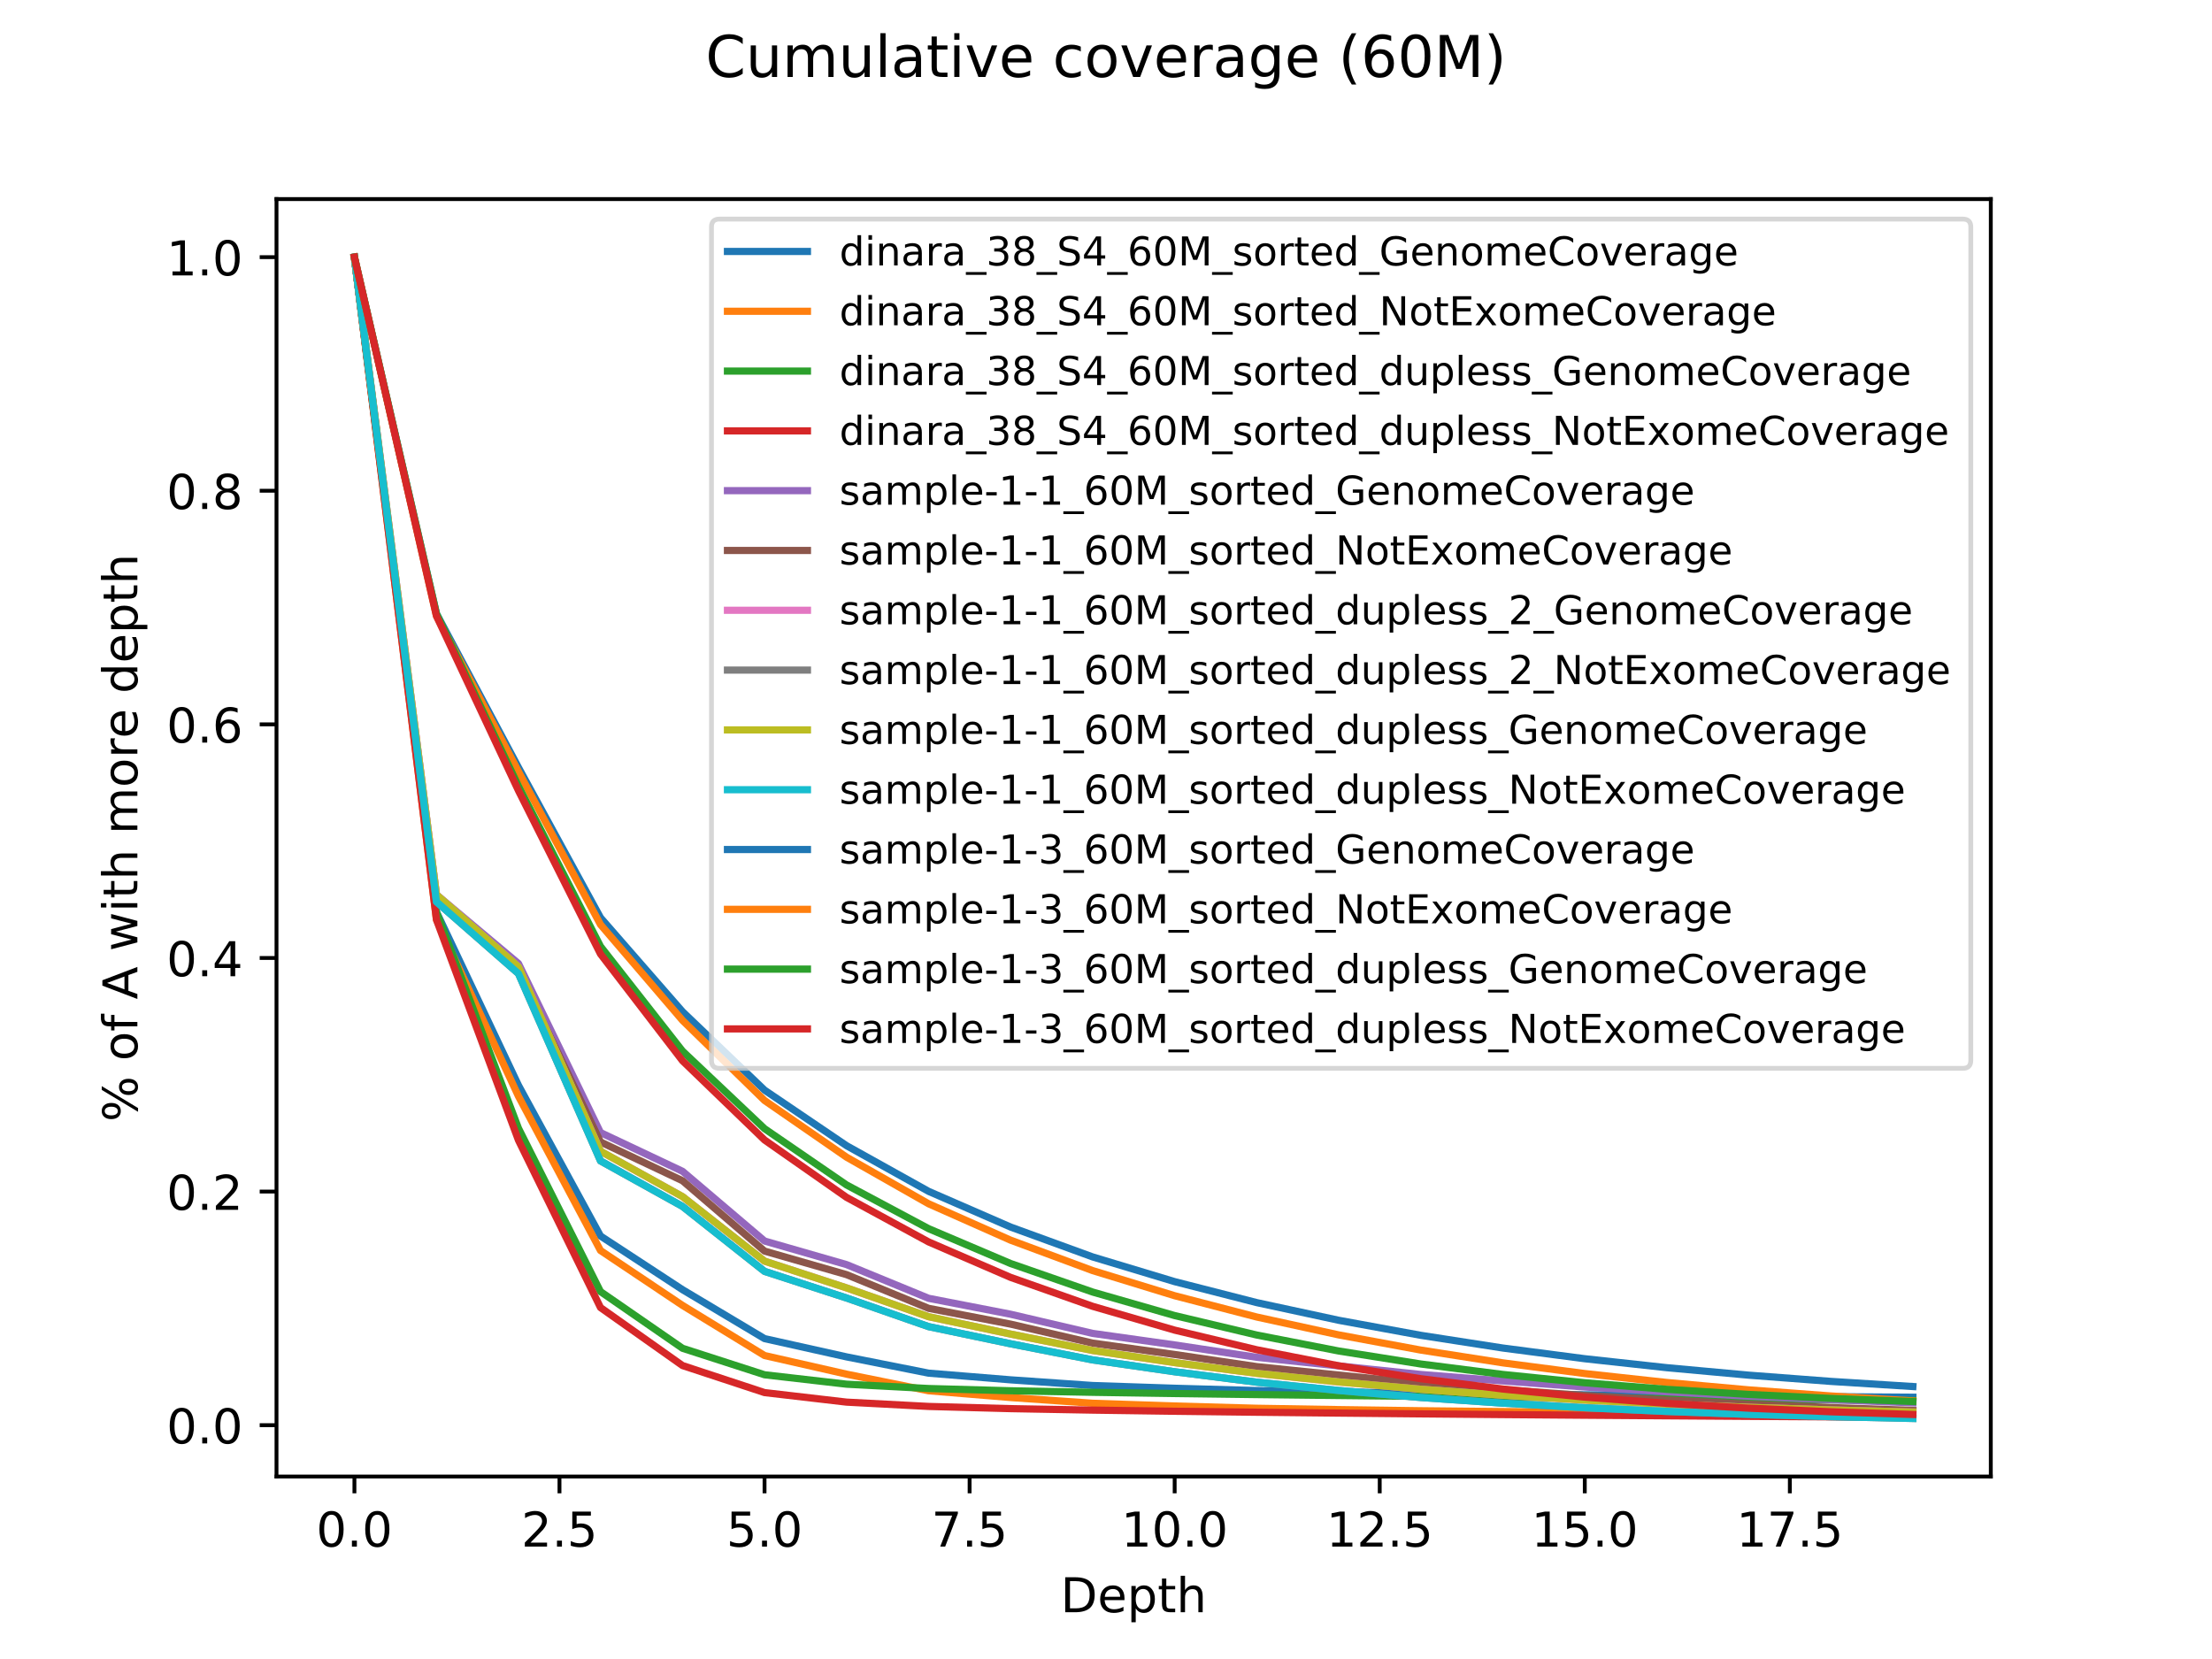 <?xml version="1.0" encoding="utf-8" standalone="no"?>
<!DOCTYPE svg PUBLIC "-//W3C//DTD SVG 1.1//EN"
  "http://www.w3.org/Graphics/SVG/1.1/DTD/svg11.dtd">
<!-- Created with matplotlib (https://matplotlib.org/) -->
<svg height="345.6pt" version="1.1" viewBox="0 0 460.8 345.6" width="460.8pt" xmlns="http://www.w3.org/2000/svg" xmlns:xlink="http://www.w3.org/1999/xlink">
 <defs>
  <style type="text/css">
*{stroke-linecap:butt;stroke-linejoin:round;}
  </style>
 </defs>
 <g id="figure_1">
  <g id="patch_1">
   <path d="M 0 345.6 
L 460.8 345.6 
L 460.8 0 
L 0 0 
z
" style="fill:#ffffff;"/>
  </g>
  <g id="axes_1">
   <g id="patch_2">
    <path d="M 57.6 307.584 
L 414.72 307.584 
L 414.72 41.472 
L 57.6 41.472 
z
" style="fill:#ffffff;"/>
   </g>
   <g id="matplotlib.axis_1">
    <g id="xtick_1">
     <g id="line2d_1">
      <defs>
       <path d="M 0 0 
L 0 3.5 
" id="me819b13be6" style="stroke:#000000;stroke-width:0.8;"/>
      </defs>
      <g>
       <use style="stroke:#000000;stroke-width:0.8;" x="73.833" xlink:href="#me819b13be6" y="307.584"/>
      </g>
     </g>
     <g id="text_1">
      <!-- 0.0 -->
      <defs>
       <path d="M 31.781 66.406 
Q 24.172 66.406 20.328 58.906 
Q 16.5 51.422 16.5 36.375 
Q 16.5 21.391 20.328 13.891 
Q 24.172 6.391 31.781 6.391 
Q 39.453 6.391 43.281 13.891 
Q 47.125 21.391 47.125 36.375 
Q 47.125 51.422 43.281 58.906 
Q 39.453 66.406 31.781 66.406 
z
M 31.781 74.219 
Q 44.047 74.219 50.516 64.516 
Q 56.984 54.828 56.984 36.375 
Q 56.984 17.969 50.516 8.266 
Q 44.047 -1.422 31.781 -1.422 
Q 19.531 -1.422 13.062 8.266 
Q 6.594 17.969 6.594 36.375 
Q 6.594 54.828 13.062 64.516 
Q 19.531 74.219 31.781 74.219 
z
" id="DejaVuSans-48"/>
       <path d="M 10.688 12.406 
L 21 12.406 
L 21 0 
L 10.688 0 
z
" id="DejaVuSans-46"/>
      </defs>
      <g transform="translate(65.881 322.182)scale(0.1 -0.1)">
       <use xlink:href="#DejaVuSans-48"/>
       <use x="63.623" xlink:href="#DejaVuSans-46"/>
       <use x="95.41" xlink:href="#DejaVuSans-48"/>
      </g>
     </g>
    </g>
    <g id="xtick_2">
     <g id="line2d_2">
      <g>
       <use style="stroke:#000000;stroke-width:0.8;" x="116.55" xlink:href="#me819b13be6" y="307.584"/>
      </g>
     </g>
     <g id="text_2">
      <!-- 2.5 -->
      <defs>
       <path d="M 19.188 8.297 
L 53.609 8.297 
L 53.609 0 
L 7.328 0 
L 7.328 8.297 
Q 12.938 14.109 22.625 23.891 
Q 32.328 33.688 34.812 36.531 
Q 39.547 41.844 41.422 45.531 
Q 43.312 49.219 43.312 52.781 
Q 43.312 58.594 39.234 62.25 
Q 35.156 65.922 28.609 65.922 
Q 23.969 65.922 18.812 64.312 
Q 13.672 62.703 7.812 59.422 
L 7.812 69.391 
Q 13.766 71.781 18.938 73 
Q 24.125 74.219 28.422 74.219 
Q 39.75 74.219 46.484 68.547 
Q 53.219 62.891 53.219 53.422 
Q 53.219 48.922 51.531 44.891 
Q 49.859 40.875 45.406 35.406 
Q 44.188 33.984 37.641 27.219 
Q 31.109 20.453 19.188 8.297 
z
" id="DejaVuSans-50"/>
       <path d="M 10.797 72.906 
L 49.516 72.906 
L 49.516 64.594 
L 19.828 64.594 
L 19.828 46.734 
Q 21.969 47.469 24.109 47.828 
Q 26.266 48.188 28.422 48.188 
Q 40.625 48.188 47.75 41.5 
Q 54.891 34.812 54.891 23.391 
Q 54.891 11.625 47.562 5.094 
Q 40.234 -1.422 26.906 -1.422 
Q 22.312 -1.422 17.547 -0.641 
Q 12.797 0.141 7.719 1.703 
L 7.719 11.625 
Q 12.109 9.234 16.797 8.062 
Q 21.484 6.891 26.703 6.891 
Q 35.156 6.891 40.078 11.328 
Q 45.016 15.766 45.016 23.391 
Q 45.016 31 40.078 35.438 
Q 35.156 39.891 26.703 39.891 
Q 22.75 39.891 18.812 39.016 
Q 14.891 38.141 10.797 36.281 
z
" id="DejaVuSans-53"/>
      </defs>
      <g transform="translate(108.599 322.182)scale(0.1 -0.1)">
       <use xlink:href="#DejaVuSans-50"/>
       <use x="63.623" xlink:href="#DejaVuSans-46"/>
       <use x="95.41" xlink:href="#DejaVuSans-53"/>
      </g>
     </g>
    </g>
    <g id="xtick_3">
     <g id="line2d_3">
      <g>
       <use style="stroke:#000000;stroke-width:0.8;" x="159.268" xlink:href="#me819b13be6" y="307.584"/>
      </g>
     </g>
     <g id="text_3">
      <!-- 5.0 -->
      <g transform="translate(151.317 322.182)scale(0.1 -0.1)">
       <use xlink:href="#DejaVuSans-53"/>
       <use x="63.623" xlink:href="#DejaVuSans-46"/>
       <use x="95.41" xlink:href="#DejaVuSans-48"/>
      </g>
     </g>
    </g>
    <g id="xtick_4">
     <g id="line2d_4">
      <g>
       <use style="stroke:#000000;stroke-width:0.8;" x="201.986" xlink:href="#me819b13be6" y="307.584"/>
      </g>
     </g>
     <g id="text_4">
      <!-- 7.5 -->
      <defs>
       <path d="M 8.203 72.906 
L 55.078 72.906 
L 55.078 68.703 
L 28.609 0 
L 18.312 0 
L 43.219 64.594 
L 8.203 64.594 
z
" id="DejaVuSans-55"/>
      </defs>
      <g transform="translate(194.034 322.182)scale(0.1 -0.1)">
       <use xlink:href="#DejaVuSans-55"/>
       <use x="63.623" xlink:href="#DejaVuSans-46"/>
       <use x="95.41" xlink:href="#DejaVuSans-53"/>
      </g>
     </g>
    </g>
    <g id="xtick_5">
     <g id="line2d_5">
      <g>
       <use style="stroke:#000000;stroke-width:0.8;" x="244.704" xlink:href="#me819b13be6" y="307.584"/>
      </g>
     </g>
     <g id="text_5">
      <!-- 10.0 -->
      <defs>
       <path d="M 12.406 8.297 
L 28.516 8.297 
L 28.516 63.922 
L 10.984 60.406 
L 10.984 69.391 
L 28.422 72.906 
L 38.281 72.906 
L 38.281 8.297 
L 54.391 8.297 
L 54.391 0 
L 12.406 0 
z
" id="DejaVuSans-49"/>
      </defs>
      <g transform="translate(233.571 322.182)scale(0.1 -0.1)">
       <use xlink:href="#DejaVuSans-49"/>
       <use x="63.623" xlink:href="#DejaVuSans-48"/>
       <use x="127.246" xlink:href="#DejaVuSans-46"/>
       <use x="159.033" xlink:href="#DejaVuSans-48"/>
      </g>
     </g>
    </g>
    <g id="xtick_6">
     <g id="line2d_6">
      <g>
       <use style="stroke:#000000;stroke-width:0.8;" x="287.421" xlink:href="#me819b13be6" y="307.584"/>
      </g>
     </g>
     <g id="text_6">
      <!-- 12.5 -->
      <g transform="translate(276.288 322.182)scale(0.1 -0.1)">
       <use xlink:href="#DejaVuSans-49"/>
       <use x="63.623" xlink:href="#DejaVuSans-50"/>
       <use x="127.246" xlink:href="#DejaVuSans-46"/>
       <use x="159.033" xlink:href="#DejaVuSans-53"/>
      </g>
     </g>
    </g>
    <g id="xtick_7">
     <g id="line2d_7">
      <g>
       <use style="stroke:#000000;stroke-width:0.8;" x="330.139" xlink:href="#me819b13be6" y="307.584"/>
      </g>
     </g>
     <g id="text_7">
      <!-- 15.0 -->
      <g transform="translate(319.006 322.182)scale(0.1 -0.1)">
       <use xlink:href="#DejaVuSans-49"/>
       <use x="63.623" xlink:href="#DejaVuSans-53"/>
       <use x="127.246" xlink:href="#DejaVuSans-46"/>
       <use x="159.033" xlink:href="#DejaVuSans-48"/>
      </g>
     </g>
    </g>
    <g id="xtick_8">
     <g id="line2d_8">
      <g>
       <use style="stroke:#000000;stroke-width:0.8;" x="372.857" xlink:href="#me819b13be6" y="307.584"/>
      </g>
     </g>
     <g id="text_8">
      <!-- 17.5 -->
      <g transform="translate(361.724 322.182)scale(0.1 -0.1)">
       <use xlink:href="#DejaVuSans-49"/>
       <use x="63.623" xlink:href="#DejaVuSans-55"/>
       <use x="127.246" xlink:href="#DejaVuSans-46"/>
       <use x="159.033" xlink:href="#DejaVuSans-53"/>
      </g>
     </g>
    </g>
    <g id="text_9">
     <!-- Depth -->
     <defs>
      <path d="M 19.672 64.797 
L 19.672 8.109 
L 31.594 8.109 
Q 46.688 8.109 53.688 14.938 
Q 60.688 21.781 60.688 36.531 
Q 60.688 51.172 53.688 57.984 
Q 46.688 64.797 31.594 64.797 
z
M 9.812 72.906 
L 30.078 72.906 
Q 51.266 72.906 61.172 64.094 
Q 71.094 55.281 71.094 36.531 
Q 71.094 17.672 61.125 8.828 
Q 51.172 0 30.078 0 
L 9.812 0 
z
" id="DejaVuSans-68"/>
      <path d="M 56.203 29.594 
L 56.203 25.203 
L 14.891 25.203 
Q 15.484 15.922 20.484 11.062 
Q 25.484 6.203 34.422 6.203 
Q 39.594 6.203 44.453 7.469 
Q 49.312 8.734 54.109 11.281 
L 54.109 2.781 
Q 49.266 0.734 44.188 -0.344 
Q 39.109 -1.422 33.891 -1.422 
Q 20.797 -1.422 13.156 6.188 
Q 5.516 13.812 5.516 26.812 
Q 5.516 40.234 12.766 48.109 
Q 20.016 56 32.328 56 
Q 43.359 56 49.781 48.891 
Q 56.203 41.797 56.203 29.594 
z
M 47.219 32.234 
Q 47.125 39.594 43.094 43.984 
Q 39.062 48.391 32.422 48.391 
Q 24.906 48.391 20.391 44.141 
Q 15.875 39.891 15.188 32.172 
z
" id="DejaVuSans-101"/>
      <path d="M 18.109 8.203 
L 18.109 -20.797 
L 9.078 -20.797 
L 9.078 54.688 
L 18.109 54.688 
L 18.109 46.391 
Q 20.953 51.266 25.266 53.625 
Q 29.594 56 35.594 56 
Q 45.562 56 51.781 48.094 
Q 58.016 40.188 58.016 27.297 
Q 58.016 14.406 51.781 6.484 
Q 45.562 -1.422 35.594 -1.422 
Q 29.594 -1.422 25.266 0.953 
Q 20.953 3.328 18.109 8.203 
z
M 48.688 27.297 
Q 48.688 37.203 44.609 42.844 
Q 40.531 48.484 33.406 48.484 
Q 26.266 48.484 22.188 42.844 
Q 18.109 37.203 18.109 27.297 
Q 18.109 17.391 22.188 11.75 
Q 26.266 6.109 33.406 6.109 
Q 40.531 6.109 44.609 11.75 
Q 48.688 17.391 48.688 27.297 
z
" id="DejaVuSans-112"/>
      <path d="M 18.312 70.219 
L 18.312 54.688 
L 36.812 54.688 
L 36.812 47.703 
L 18.312 47.703 
L 18.312 18.016 
Q 18.312 11.328 20.141 9.422 
Q 21.969 7.516 27.594 7.516 
L 36.812 7.516 
L 36.812 0 
L 27.594 0 
Q 17.188 0 13.234 3.875 
Q 9.281 7.766 9.281 18.016 
L 9.281 47.703 
L 2.688 47.703 
L 2.688 54.688 
L 9.281 54.688 
L 9.281 70.219 
z
" id="DejaVuSans-116"/>
      <path d="M 54.891 33.016 
L 54.891 0 
L 45.906 0 
L 45.906 32.719 
Q 45.906 40.484 42.875 44.328 
Q 39.844 48.188 33.797 48.188 
Q 26.516 48.188 22.312 43.547 
Q 18.109 38.922 18.109 30.906 
L 18.109 0 
L 9.078 0 
L 9.078 75.984 
L 18.109 75.984 
L 18.109 46.188 
Q 21.344 51.125 25.703 53.562 
Q 30.078 56 35.797 56 
Q 45.219 56 50.047 50.172 
Q 54.891 44.344 54.891 33.016 
z
" id="DejaVuSans-104"/>
     </defs>
     <g transform="translate(220.93 335.861)scale(0.1 -0.1)">
      <use xlink:href="#DejaVuSans-68"/>
      <use x="77.002" xlink:href="#DejaVuSans-101"/>
      <use x="138.525" xlink:href="#DejaVuSans-112"/>
      <use x="202.002" xlink:href="#DejaVuSans-116"/>
      <use x="241.211" xlink:href="#DejaVuSans-104"/>
     </g>
    </g>
   </g>
   <g id="matplotlib.axis_2">
    <g id="ytick_1">
     <g id="line2d_9">
      <defs>
       <path d="M 0 0 
L -3.5 0 
" id="md26f5589a7" style="stroke:#000000;stroke-width:0.8;"/>
      </defs>
      <g>
       <use style="stroke:#000000;stroke-width:0.8;" x="57.6" xlink:href="#md26f5589a7" y="296.891"/>
      </g>
     </g>
     <g id="text_10">
      <!-- 0.0 -->
      <g transform="translate(34.697 300.69)scale(0.1 -0.1)">
       <use xlink:href="#DejaVuSans-48"/>
       <use x="63.623" xlink:href="#DejaVuSans-46"/>
       <use x="95.41" xlink:href="#DejaVuSans-48"/>
      </g>
     </g>
    </g>
    <g id="ytick_2">
     <g id="line2d_10">
      <g>
       <use style="stroke:#000000;stroke-width:0.8;" x="57.6" xlink:href="#md26f5589a7" y="248.226"/>
      </g>
     </g>
     <g id="text_11">
      <!-- 0.2 -->
      <g transform="translate(34.697 252.025)scale(0.1 -0.1)">
       <use xlink:href="#DejaVuSans-48"/>
       <use x="63.623" xlink:href="#DejaVuSans-46"/>
       <use x="95.41" xlink:href="#DejaVuSans-50"/>
      </g>
     </g>
    </g>
    <g id="ytick_3">
     <g id="line2d_11">
      <g>
       <use style="stroke:#000000;stroke-width:0.8;" x="57.6" xlink:href="#md26f5589a7" y="199.562"/>
      </g>
     </g>
     <g id="text_12">
      <!-- 0.4 -->
      <defs>
       <path d="M 37.797 64.312 
L 12.891 25.391 
L 37.797 25.391 
z
M 35.203 72.906 
L 47.609 72.906 
L 47.609 25.391 
L 58.016 25.391 
L 58.016 17.188 
L 47.609 17.188 
L 47.609 0 
L 37.797 0 
L 37.797 17.188 
L 4.891 17.188 
L 4.891 26.703 
z
" id="DejaVuSans-52"/>
      </defs>
      <g transform="translate(34.697 203.361)scale(0.1 -0.1)">
       <use xlink:href="#DejaVuSans-48"/>
       <use x="63.623" xlink:href="#DejaVuSans-46"/>
       <use x="95.41" xlink:href="#DejaVuSans-52"/>
      </g>
     </g>
    </g>
    <g id="ytick_4">
     <g id="line2d_12">
      <g>
       <use style="stroke:#000000;stroke-width:0.8;" x="57.6" xlink:href="#md26f5589a7" y="150.897"/>
      </g>
     </g>
     <g id="text_13">
      <!-- 0.6 -->
      <defs>
       <path d="M 33.016 40.375 
Q 26.375 40.375 22.484 35.828 
Q 18.609 31.297 18.609 23.391 
Q 18.609 15.531 22.484 10.953 
Q 26.375 6.391 33.016 6.391 
Q 39.656 6.391 43.531 10.953 
Q 47.406 15.531 47.406 23.391 
Q 47.406 31.297 43.531 35.828 
Q 39.656 40.375 33.016 40.375 
z
M 52.594 71.297 
L 52.594 62.312 
Q 48.875 64.062 45.094 64.984 
Q 41.312 65.922 37.594 65.922 
Q 27.828 65.922 22.672 59.328 
Q 17.531 52.734 16.797 39.406 
Q 19.672 43.656 24.016 45.922 
Q 28.375 48.188 33.594 48.188 
Q 44.578 48.188 50.953 41.516 
Q 57.328 34.859 57.328 23.391 
Q 57.328 12.156 50.688 5.359 
Q 44.047 -1.422 33.016 -1.422 
Q 20.359 -1.422 13.672 8.266 
Q 6.984 17.969 6.984 36.375 
Q 6.984 53.656 15.188 63.938 
Q 23.391 74.219 37.203 74.219 
Q 40.922 74.219 44.703 73.484 
Q 48.484 72.75 52.594 71.297 
z
" id="DejaVuSans-54"/>
      </defs>
      <g transform="translate(34.697 154.696)scale(0.1 -0.1)">
       <use xlink:href="#DejaVuSans-48"/>
       <use x="63.623" xlink:href="#DejaVuSans-46"/>
       <use x="95.41" xlink:href="#DejaVuSans-54"/>
      </g>
     </g>
    </g>
    <g id="ytick_5">
     <g id="line2d_13">
      <g>
       <use style="stroke:#000000;stroke-width:0.8;" x="57.6" xlink:href="#md26f5589a7" y="102.233"/>
      </g>
     </g>
     <g id="text_14">
      <!-- 0.8 -->
      <defs>
       <path d="M 31.781 34.625 
Q 24.75 34.625 20.719 30.859 
Q 16.703 27.094 16.703 20.516 
Q 16.703 13.922 20.719 10.156 
Q 24.75 6.391 31.781 6.391 
Q 38.812 6.391 42.859 10.172 
Q 46.922 13.969 46.922 20.516 
Q 46.922 27.094 42.891 30.859 
Q 38.875 34.625 31.781 34.625 
z
M 21.922 38.812 
Q 15.578 40.375 12.031 44.719 
Q 8.5 49.078 8.5 55.328 
Q 8.5 64.062 14.719 69.141 
Q 20.953 74.219 31.781 74.219 
Q 42.672 74.219 48.875 69.141 
Q 55.078 64.062 55.078 55.328 
Q 55.078 49.078 51.531 44.719 
Q 48 40.375 41.703 38.812 
Q 48.828 37.156 52.797 32.312 
Q 56.781 27.484 56.781 20.516 
Q 56.781 9.906 50.312 4.234 
Q 43.844 -1.422 31.781 -1.422 
Q 19.734 -1.422 13.25 4.234 
Q 6.781 9.906 6.781 20.516 
Q 6.781 27.484 10.781 32.312 
Q 14.797 37.156 21.922 38.812 
z
M 18.312 54.391 
Q 18.312 48.734 21.844 45.562 
Q 25.391 42.391 31.781 42.391 
Q 38.141 42.391 41.719 45.562 
Q 45.312 48.734 45.312 54.391 
Q 45.312 60.062 41.719 63.234 
Q 38.141 66.406 31.781 66.406 
Q 25.391 66.406 21.844 63.234 
Q 18.312 60.062 18.312 54.391 
z
" id="DejaVuSans-56"/>
      </defs>
      <g transform="translate(34.697 106.032)scale(0.1 -0.1)">
       <use xlink:href="#DejaVuSans-48"/>
       <use x="63.623" xlink:href="#DejaVuSans-46"/>
       <use x="95.41" xlink:href="#DejaVuSans-56"/>
      </g>
     </g>
    </g>
    <g id="ytick_6">
     <g id="line2d_14">
      <g>
       <use style="stroke:#000000;stroke-width:0.8;" x="57.6" xlink:href="#md26f5589a7" y="53.568"/>
      </g>
     </g>
     <g id="text_15">
      <!-- 1.0 -->
      <g transform="translate(34.697 57.367)scale(0.1 -0.1)">
       <use xlink:href="#DejaVuSans-49"/>
       <use x="63.623" xlink:href="#DejaVuSans-46"/>
       <use x="95.41" xlink:href="#DejaVuSans-48"/>
      </g>
     </g>
    </g>
    <g id="text_16">
     <!-- % of A with more depth -->
     <defs>
      <path d="M 72.703 32.078 
Q 68.453 32.078 66.031 28.469 
Q 63.625 24.859 63.625 18.406 
Q 63.625 12.062 66.031 8.422 
Q 68.453 4.781 72.703 4.781 
Q 76.859 4.781 79.266 8.422 
Q 81.688 12.062 81.688 18.406 
Q 81.688 24.812 79.266 28.438 
Q 76.859 32.078 72.703 32.078 
z
M 72.703 38.281 
Q 80.422 38.281 84.953 32.906 
Q 89.5 27.547 89.5 18.406 
Q 89.5 9.281 84.938 3.922 
Q 80.375 -1.422 72.703 -1.422 
Q 64.891 -1.422 60.344 3.922 
Q 55.812 9.281 55.812 18.406 
Q 55.812 27.594 60.375 32.938 
Q 64.938 38.281 72.703 38.281 
z
M 22.312 68.016 
Q 18.109 68.016 15.688 64.375 
Q 13.281 60.75 13.281 54.391 
Q 13.281 47.953 15.672 44.328 
Q 18.062 40.719 22.312 40.719 
Q 26.562 40.719 28.969 44.328 
Q 31.391 47.953 31.391 54.391 
Q 31.391 60.688 28.953 64.344 
Q 26.516 68.016 22.312 68.016 
z
M 66.406 74.219 
L 74.219 74.219 
L 28.609 -1.422 
L 20.797 -1.422 
z
M 22.312 74.219 
Q 30.031 74.219 34.609 68.875 
Q 39.203 63.531 39.203 54.391 
Q 39.203 45.172 34.641 39.844 
Q 30.078 34.516 22.312 34.516 
Q 14.547 34.516 10.031 39.859 
Q 5.516 45.219 5.516 54.391 
Q 5.516 63.484 10.047 68.844 
Q 14.594 74.219 22.312 74.219 
z
" id="DejaVuSans-37"/>
      <path id="DejaVuSans-32"/>
      <path d="M 30.609 48.391 
Q 23.391 48.391 19.188 42.75 
Q 14.984 37.109 14.984 27.297 
Q 14.984 17.484 19.156 11.844 
Q 23.344 6.203 30.609 6.203 
Q 37.797 6.203 41.984 11.859 
Q 46.188 17.531 46.188 27.297 
Q 46.188 37.016 41.984 42.703 
Q 37.797 48.391 30.609 48.391 
z
M 30.609 56 
Q 42.328 56 49.016 48.375 
Q 55.719 40.766 55.719 27.297 
Q 55.719 13.875 49.016 6.219 
Q 42.328 -1.422 30.609 -1.422 
Q 18.844 -1.422 12.172 6.219 
Q 5.516 13.875 5.516 27.297 
Q 5.516 40.766 12.172 48.375 
Q 18.844 56 30.609 56 
z
" id="DejaVuSans-111"/>
      <path d="M 37.109 75.984 
L 37.109 68.5 
L 28.516 68.5 
Q 23.688 68.5 21.797 66.547 
Q 19.922 64.594 19.922 59.516 
L 19.922 54.688 
L 34.719 54.688 
L 34.719 47.703 
L 19.922 47.703 
L 19.922 0 
L 10.891 0 
L 10.891 47.703 
L 2.297 47.703 
L 2.297 54.688 
L 10.891 54.688 
L 10.891 58.5 
Q 10.891 67.625 15.141 71.797 
Q 19.391 75.984 28.609 75.984 
z
" id="DejaVuSans-102"/>
      <path d="M 34.188 63.188 
L 20.797 26.906 
L 47.609 26.906 
z
M 28.609 72.906 
L 39.797 72.906 
L 67.578 0 
L 57.328 0 
L 50.688 18.703 
L 17.828 18.703 
L 11.188 0 
L 0.781 0 
z
" id="DejaVuSans-65"/>
      <path d="M 4.203 54.688 
L 13.188 54.688 
L 24.422 12.016 
L 35.594 54.688 
L 46.188 54.688 
L 57.422 12.016 
L 68.609 54.688 
L 77.594 54.688 
L 63.281 0 
L 52.688 0 
L 40.922 44.828 
L 29.109 0 
L 18.5 0 
z
" id="DejaVuSans-119"/>
      <path d="M 9.422 54.688 
L 18.406 54.688 
L 18.406 0 
L 9.422 0 
z
M 9.422 75.984 
L 18.406 75.984 
L 18.406 64.594 
L 9.422 64.594 
z
" id="DejaVuSans-105"/>
      <path d="M 52 44.188 
Q 55.375 50.25 60.062 53.125 
Q 64.75 56 71.094 56 
Q 79.641 56 84.281 50.016 
Q 88.922 44.047 88.922 33.016 
L 88.922 0 
L 79.891 0 
L 79.891 32.719 
Q 79.891 40.578 77.094 44.375 
Q 74.312 48.188 68.609 48.188 
Q 61.625 48.188 57.562 43.547 
Q 53.516 38.922 53.516 30.906 
L 53.516 0 
L 44.484 0 
L 44.484 32.719 
Q 44.484 40.625 41.703 44.406 
Q 38.922 48.188 33.109 48.188 
Q 26.219 48.188 22.156 43.531 
Q 18.109 38.875 18.109 30.906 
L 18.109 0 
L 9.078 0 
L 9.078 54.688 
L 18.109 54.688 
L 18.109 46.188 
Q 21.188 51.219 25.484 53.609 
Q 29.781 56 35.688 56 
Q 41.656 56 45.828 52.969 
Q 50 49.953 52 44.188 
z
" id="DejaVuSans-109"/>
      <path d="M 41.109 46.297 
Q 39.594 47.172 37.812 47.578 
Q 36.031 48 33.891 48 
Q 26.266 48 22.188 43.047 
Q 18.109 38.094 18.109 28.812 
L 18.109 0 
L 9.078 0 
L 9.078 54.688 
L 18.109 54.688 
L 18.109 46.188 
Q 20.953 51.172 25.484 53.578 
Q 30.031 56 36.531 56 
Q 37.453 56 38.578 55.875 
Q 39.703 55.766 41.062 55.516 
z
" id="DejaVuSans-114"/>
      <path d="M 45.406 46.391 
L 45.406 75.984 
L 54.391 75.984 
L 54.391 0 
L 45.406 0 
L 45.406 8.203 
Q 42.578 3.328 38.25 0.953 
Q 33.938 -1.422 27.875 -1.422 
Q 17.969 -1.422 11.734 6.484 
Q 5.516 14.406 5.516 27.297 
Q 5.516 40.188 11.734 48.094 
Q 17.969 56 27.875 56 
Q 33.938 56 38.25 53.625 
Q 42.578 51.266 45.406 46.391 
z
M 14.797 27.297 
Q 14.797 17.391 18.875 11.75 
Q 22.953 6.109 30.078 6.109 
Q 37.203 6.109 41.297 11.75 
Q 45.406 17.391 45.406 27.297 
Q 45.406 37.203 41.297 42.844 
Q 37.203 48.484 30.078 48.484 
Q 22.953 48.484 18.875 42.844 
Q 14.797 37.203 14.797 27.297 
z
" id="DejaVuSans-100"/>
     </defs>
     <g transform="translate(28.617 233.685)rotate(-90)scale(0.1 -0.1)">
      <use xlink:href="#DejaVuSans-37"/>
      <use x="95.02" xlink:href="#DejaVuSans-32"/>
      <use x="126.807" xlink:href="#DejaVuSans-111"/>
      <use x="187.988" xlink:href="#DejaVuSans-102"/>
      <use x="223.193" xlink:href="#DejaVuSans-32"/>
      <use x="254.98" xlink:href="#DejaVuSans-65"/>
      <use x="323.389" xlink:href="#DejaVuSans-32"/>
      <use x="355.176" xlink:href="#DejaVuSans-119"/>
      <use x="436.963" xlink:href="#DejaVuSans-105"/>
      <use x="464.746" xlink:href="#DejaVuSans-116"/>
      <use x="503.955" xlink:href="#DejaVuSans-104"/>
      <use x="567.334" xlink:href="#DejaVuSans-32"/>
      <use x="599.121" xlink:href="#DejaVuSans-109"/>
      <use x="696.533" xlink:href="#DejaVuSans-111"/>
      <use x="757.715" xlink:href="#DejaVuSans-114"/>
      <use x="798.797" xlink:href="#DejaVuSans-101"/>
      <use x="860.32" xlink:href="#DejaVuSans-32"/>
      <use x="892.107" xlink:href="#DejaVuSans-100"/>
      <use x="955.584" xlink:href="#DejaVuSans-101"/>
      <use x="1017.107" xlink:href="#DejaVuSans-112"/>
      <use x="1080.584" xlink:href="#DejaVuSans-116"/>
      <use x="1119.793" xlink:href="#DejaVuSans-104"/>
     </g>
    </g>
   </g>
   <g id="line2d_15">
    <path clip-path="url(#pdd41d113e9)" d="M 73.833 53.573 
L 90.92 189.969 
L 108.007 226.107 
L 125.094 257.48 
L 142.181 268.662 
L 159.268 278.858 
L 176.355 282.663 
L 193.442 286.053 
L 210.529 287.445 
L 227.616 288.627 
L 244.704 289.199 
L 261.791 289.676 
L 278.878 289.964 
L 295.965 290.21 
L 313.052 290.395 
L 330.139 290.56 
L 347.226 290.703 
L 364.313 290.834 
L 381.4 290.953 
L 398.487 291.066 
" style="fill:none;stroke:#1f77b4;stroke-linecap:square;stroke-width:1.5;"/>
   </g>
   <g id="line2d_16">
    <path clip-path="url(#pdd41d113e9)" d="M 73.833 53.574 
L 90.92 191.582 
L 108.007 228.377 
L 125.094 260.507 
L 142.181 271.939 
L 159.268 282.382 
L 176.355 286.263 
L 193.442 289.722 
L 210.529 291.131 
L 227.616 292.326 
L 244.704 292.895 
L 261.791 293.367 
L 278.878 293.646 
L 295.965 293.883 
L 313.052 294.056 
L 330.139 294.209 
L 347.226 294.339 
L 364.313 294.457 
L 381.4 294.563 
L 398.487 294.661 
" style="fill:none;stroke:#ff7f0e;stroke-linecap:square;stroke-width:1.5;"/>
   </g>
   <g id="line2d_17">
    <path clip-path="url(#pdd41d113e9)" d="M 73.833 53.568 
L 90.92 189.979 
L 108.007 235.045 
L 125.094 269.063 
L 142.181 280.872 
L 159.268 286.39 
L 176.355 288.352 
L 193.442 289.253 
L 210.529 289.723 
L 227.616 290.043 
L 244.704 290.296 
L 261.791 290.515 
L 278.878 290.71 
L 295.965 290.889 
L 313.052 291.055 
L 330.139 291.209 
L 347.226 291.355 
L 364.313 291.492 
L 381.4 291.624 
L 398.487 291.749 
" style="fill:none;stroke:#2ca02c;stroke-linecap:square;stroke-width:1.5;"/>
   </g>
   <g id="line2d_18">
    <path clip-path="url(#pdd41d113e9)" d="M 73.833 53.568 
L 90.92 191.592 
L 108.007 237.544 
L 125.094 272.391 
L 142.181 284.471 
L 159.268 290.102 
L 176.355 292.088 
L 193.442 292.986 
L 210.529 293.445 
L 227.616 293.752 
L 244.704 293.991 
L 261.791 294.194 
L 278.878 294.373 
L 295.965 294.534 
L 313.052 294.681 
L 330.139 294.814 
L 347.226 294.937 
L 364.313 295.051 
L 381.4 295.157 
L 398.487 295.255 
" style="fill:none;stroke:#d62728;stroke-linecap:square;stroke-width:1.5;"/>
   </g>
   <g id="line2d_19">
    <path clip-path="url(#pdd41d113e9)" d="M 73.833 53.572 
L 90.92 186.369 
L 108.007 200.723 
L 125.094 235.936 
L 142.181 244.006 
L 159.268 258.524 
L 176.355 263.44 
L 193.442 270.459 
L 210.529 273.779 
L 227.616 277.771 
L 244.704 280.176 
L 261.791 282.749 
L 278.878 284.545 
L 295.965 286.327 
L 313.052 287.673 
L 330.139 288.941 
L 347.226 289.942 
L 364.313 290.852 
L 381.4 291.586 
L 398.487 292.235 
" style="fill:none;stroke:#9467bd;stroke-linecap:square;stroke-width:1.5;"/>
   </g>
   <g id="line2d_20">
    <path clip-path="url(#pdd41d113e9)" d="M 73.833 53.571 
L 90.92 187.855 
L 108.007 202.121 
L 125.094 237.891 
L 142.181 245.971 
L 159.268 260.628 
L 176.355 265.53 
L 193.442 272.55 
L 210.529 275.841 
L 227.616 279.795 
L 244.704 282.164 
L 261.791 284.69 
L 278.878 286.448 
L 295.965 288.18 
L 313.052 289.486 
L 330.139 290.704 
L 347.226 291.663 
L 364.313 292.524 
L 381.4 293.214 
L 398.487 293.816 
" style="fill:none;stroke:#8c564b;stroke-linecap:square;stroke-width:1.5;"/>
   </g>
   <g id="line2d_21">
    <path clip-path="url(#pdd41d113e9)" d="M 73.833 53.568 
L 90.92 186.373 
L 108.007 201.415 
L 125.094 239.817 
L 142.181 249.274 
L 159.268 262.717 
L 176.355 268.292 
L 193.442 274.29 
L 210.529 277.913 
L 227.616 281.332 
L 244.704 283.859 
L 261.791 286.095 
L 278.878 287.881 
L 295.965 289.405 
L 313.052 290.644 
L 330.139 291.671 
L 347.226 292.502 
L 364.313 293.177 
L 381.4 293.717 
L 398.487 294.151 
" style="fill:none;stroke:#e377c2;stroke-linecap:square;stroke-width:1.5;"/>
   </g>
   <g id="line2d_22">
    <path clip-path="url(#pdd41d113e9)" d="M 73.833 53.569 
L 90.92 187.86 
L 108.007 202.818 
L 125.094 241.836 
L 142.181 251.316 
L 159.268 264.849 
L 176.355 270.399 
L 193.442 276.36 
L 210.529 279.935 
L 227.616 283.293 
L 244.704 285.762 
L 261.791 287.935 
L 278.878 289.662 
L 295.965 291.121 
L 313.052 292.297 
L 330.139 293.26 
L 347.226 294.028 
L 364.313 294.639 
L 381.4 295.116 
L 398.487 295.488 
" style="fill:none;stroke:#7f7f7f;stroke-linecap:square;stroke-width:1.5;"/>
   </g>
   <g id="line2d_23">
    <path clip-path="url(#pdd41d113e9)" d="M 73.833 53.568 
L 90.92 186.373 
L 108.007 201.415 
L 125.094 239.817 
L 142.181 249.274 
L 159.268 262.717 
L 176.355 268.292 
L 193.442 274.29 
L 210.529 277.913 
L 227.616 281.332 
L 244.704 283.859 
L 261.791 286.095 
L 278.878 287.881 
L 295.965 289.405 
L 313.052 290.644 
L 330.139 291.671 
L 347.226 292.502 
L 364.313 293.177 
L 381.4 293.717 
L 398.487 294.151 
" style="fill:none;stroke:#bcbd22;stroke-linecap:square;stroke-width:1.5;"/>
   </g>
   <g id="line2d_24">
    <path clip-path="url(#pdd41d113e9)" d="M 73.833 53.569 
L 90.92 187.86 
L 108.007 202.818 
L 125.094 241.836 
L 142.181 251.316 
L 159.268 264.849 
L 176.355 270.399 
L 193.442 276.36 
L 210.529 279.935 
L 227.616 283.293 
L 244.704 285.762 
L 261.791 287.935 
L 278.878 289.662 
L 295.965 291.121 
L 313.052 292.297 
L 330.139 293.26 
L 347.226 294.028 
L 364.313 294.639 
L 381.4 295.116 
L 398.487 295.488 
" style="fill:none;stroke:#17becf;stroke-linecap:square;stroke-width:1.5;"/>
   </g>
   <g id="line2d_25">
    <path clip-path="url(#pdd41d113e9)" d="M 73.833 53.576 
L 90.92 127.837 
L 108.007 159.897 
L 125.094 191.172 
L 142.181 210.751 
L 159.268 227.092 
L 176.355 238.667 
L 193.442 248.179 
L 210.529 255.617 
L 227.616 261.84 
L 244.704 266.989 
L 261.791 271.356 
L 278.878 275.039 
L 295.965 278.17 
L 313.052 280.817 
L 330.139 283.048 
L 347.226 284.915 
L 364.313 286.474 
L 381.4 287.77 
L 398.487 288.841 
" style="fill:none;stroke:#1f77b4;stroke-linecap:square;stroke-width:1.5;"/>
   </g>
   <g id="line2d_26">
    <path clip-path="url(#pdd41d113e9)" d="M 73.833 53.574 
L 90.92 128.31 
L 108.007 160.738 
L 125.094 192.606 
L 142.181 212.565 
L 159.268 229.25 
L 176.355 241.063 
L 193.442 250.77 
L 210.529 258.351 
L 227.616 264.688 
L 244.704 269.923 
L 261.791 274.355 
L 278.878 278.083 
L 295.965 281.244 
L 313.052 283.906 
L 330.139 286.139 
L 347.226 287.997 
L 364.313 289.537 
L 381.4 290.804 
L 398.487 291.841 
" style="fill:none;stroke:#ff7f0e;stroke-linecap:square;stroke-width:1.5;"/>
   </g>
   <g id="line2d_27">
    <path clip-path="url(#pdd41d113e9)" d="M 73.833 53.568 
L 90.92 127.836 
L 108.007 163.775 
L 125.094 197.152 
L 142.181 218.962 
L 159.268 235.124 
L 176.355 246.847 
L 193.442 255.952 
L 210.529 263.215 
L 227.616 269.155 
L 244.704 274.058 
L 261.791 278.109 
L 278.878 281.438 
L 295.965 284.144 
L 313.052 286.321 
L 330.139 288.054 
L 347.226 289.42 
L 364.313 290.486 
L 381.4 291.317 
L 398.487 291.967 
" style="fill:none;stroke:#2ca02c;stroke-linecap:square;stroke-width:1.5;"/>
   </g>
   <g id="line2d_28">
    <path clip-path="url(#pdd41d113e9)" d="M 73.833 53.568 
L 90.92 128.312 
L 108.007 164.71 
L 125.094 198.734 
L 142.181 220.981 
L 159.268 237.478 
L 176.355 249.435 
L 193.442 258.713 
L 210.529 266.101 
L 227.616 272.13 
L 244.704 277.092 
L 261.791 281.177 
L 278.878 284.515 
L 295.965 287.21 
L 313.052 289.358 
L 330.139 291.045 
L 347.226 292.352 
L 364.313 293.348 
L 381.4 294.099 
L 398.487 294.661 
" style="fill:none;stroke:#d62728;stroke-linecap:square;stroke-width:1.5;"/>
   </g>
   <g id="patch_3">
    <path d="M 57.6 307.584 
L 57.6 41.472 
" style="fill:none;stroke:#000000;stroke-linecap:square;stroke-linejoin:miter;stroke-width:0.8;"/>
   </g>
   <g id="patch_4">
    <path d="M 414.72 307.584 
L 414.72 41.472 
" style="fill:none;stroke:#000000;stroke-linecap:square;stroke-linejoin:miter;stroke-width:0.8;"/>
   </g>
   <g id="patch_5">
    <path d="M 57.6 307.584 
L 414.72 307.584 
" style="fill:none;stroke:#000000;stroke-linecap:square;stroke-linejoin:miter;stroke-width:0.8;"/>
   </g>
   <g id="patch_6">
    <path d="M 57.6 41.472 
L 414.72 41.472 
" style="fill:none;stroke:#000000;stroke-linecap:square;stroke-linejoin:miter;stroke-width:0.8;"/>
   </g>
   <g id="legend_1">
    <g id="patch_7">
     <path d="M 149.877 222.556 
L 408.889 222.556 
Q 410.555 222.556 410.555 220.89 
L 410.555 47.303 
Q 410.555 45.637 408.889 45.637 
L 149.877 45.637 
Q 148.211 45.637 148.211 47.303 
L 148.211 220.89 
Q 148.211 222.556 149.877 222.556 
z
" style="fill:#ffffff;opacity:0.8;stroke:#cccccc;stroke-linejoin:miter;"/>
    </g>
    <g id="line2d_29">
     <path d="M 151.543 52.383 
L 168.203 52.383 
" style="fill:none;stroke:#1f77b4;stroke-linecap:square;stroke-width:1.5;"/>
    </g>
    <g id="line2d_30"/>
    <g id="text_17">
     <!-- dinara_38_S4_60M_sorted_GenomeCoverage -->
     <defs>
      <path d="M 54.891 33.016 
L 54.891 0 
L 45.906 0 
L 45.906 32.719 
Q 45.906 40.484 42.875 44.328 
Q 39.844 48.188 33.797 48.188 
Q 26.516 48.188 22.312 43.547 
Q 18.109 38.922 18.109 30.906 
L 18.109 0 
L 9.078 0 
L 9.078 54.688 
L 18.109 54.688 
L 18.109 46.188 
Q 21.344 51.125 25.703 53.562 
Q 30.078 56 35.797 56 
Q 45.219 56 50.047 50.172 
Q 54.891 44.344 54.891 33.016 
z
" id="DejaVuSans-110"/>
      <path d="M 34.281 27.484 
Q 23.391 27.484 19.188 25 
Q 14.984 22.516 14.984 16.5 
Q 14.984 11.719 18.141 8.906 
Q 21.297 6.109 26.703 6.109 
Q 34.188 6.109 38.703 11.406 
Q 43.219 16.703 43.219 25.484 
L 43.219 27.484 
z
M 52.203 31.203 
L 52.203 0 
L 43.219 0 
L 43.219 8.297 
Q 40.141 3.328 35.547 0.953 
Q 30.953 -1.422 24.312 -1.422 
Q 15.922 -1.422 10.953 3.297 
Q 6 8.016 6 15.922 
Q 6 25.141 12.172 29.828 
Q 18.359 34.516 30.609 34.516 
L 43.219 34.516 
L 43.219 35.406 
Q 43.219 41.609 39.141 45 
Q 35.062 48.391 27.688 48.391 
Q 23 48.391 18.547 47.266 
Q 14.109 46.141 10.016 43.891 
L 10.016 52.203 
Q 14.938 54.109 19.578 55.047 
Q 24.219 56 28.609 56 
Q 40.484 56 46.344 49.844 
Q 52.203 43.703 52.203 31.203 
z
" id="DejaVuSans-97"/>
      <path d="M 50.984 -16.609 
L 50.984 -23.578 
L -0.984 -23.578 
L -0.984 -16.609 
z
" id="DejaVuSans-95"/>
      <path d="M 40.578 39.312 
Q 47.656 37.797 51.625 33 
Q 55.609 28.219 55.609 21.188 
Q 55.609 10.406 48.188 4.484 
Q 40.766 -1.422 27.094 -1.422 
Q 22.516 -1.422 17.656 -0.516 
Q 12.797 0.391 7.625 2.203 
L 7.625 11.719 
Q 11.719 9.328 16.594 8.109 
Q 21.484 6.891 26.812 6.891 
Q 36.078 6.891 40.938 10.547 
Q 45.797 14.203 45.797 21.188 
Q 45.797 27.641 41.281 31.266 
Q 36.766 34.906 28.719 34.906 
L 20.219 34.906 
L 20.219 43.016 
L 29.109 43.016 
Q 36.375 43.016 40.234 45.922 
Q 44.094 48.828 44.094 54.297 
Q 44.094 59.906 40.109 62.906 
Q 36.141 65.922 28.719 65.922 
Q 24.656 65.922 20.016 65.031 
Q 15.375 64.156 9.812 62.312 
L 9.812 71.094 
Q 15.438 72.656 20.344 73.438 
Q 25.25 74.219 29.594 74.219 
Q 40.828 74.219 47.359 69.109 
Q 53.906 64.016 53.906 55.328 
Q 53.906 49.266 50.438 45.094 
Q 46.969 40.922 40.578 39.312 
z
" id="DejaVuSans-51"/>
      <path d="M 53.516 70.516 
L 53.516 60.891 
Q 47.906 63.578 42.922 64.891 
Q 37.938 66.219 33.297 66.219 
Q 25.25 66.219 20.875 63.094 
Q 16.5 59.969 16.5 54.203 
Q 16.5 49.359 19.406 46.891 
Q 22.312 44.438 30.422 42.922 
L 36.375 41.703 
Q 47.406 39.594 52.656 34.297 
Q 57.906 29 57.906 20.125 
Q 57.906 9.516 50.797 4.047 
Q 43.703 -1.422 29.984 -1.422 
Q 24.812 -1.422 18.969 -0.25 
Q 13.141 0.922 6.891 3.219 
L 6.891 13.375 
Q 12.891 10.016 18.656 8.297 
Q 24.422 6.594 29.984 6.594 
Q 38.422 6.594 43.016 9.906 
Q 47.609 13.234 47.609 19.391 
Q 47.609 24.75 44.312 27.781 
Q 41.016 30.812 33.5 32.328 
L 27.484 33.5 
Q 16.453 35.688 11.516 40.375 
Q 6.594 45.062 6.594 53.422 
Q 6.594 63.094 13.406 68.656 
Q 20.219 74.219 32.172 74.219 
Q 37.312 74.219 42.625 73.281 
Q 47.953 72.359 53.516 70.516 
z
" id="DejaVuSans-83"/>
      <path d="M 9.812 72.906 
L 24.516 72.906 
L 43.109 23.297 
L 61.812 72.906 
L 76.516 72.906 
L 76.516 0 
L 66.891 0 
L 66.891 64.016 
L 48.094 14.016 
L 38.188 14.016 
L 19.391 64.016 
L 19.391 0 
L 9.812 0 
z
" id="DejaVuSans-77"/>
      <path d="M 44.281 53.078 
L 44.281 44.578 
Q 40.484 46.531 36.375 47.5 
Q 32.281 48.484 27.875 48.484 
Q 21.188 48.484 17.844 46.438 
Q 14.5 44.391 14.5 40.281 
Q 14.5 37.156 16.891 35.375 
Q 19.281 33.594 26.516 31.984 
L 29.594 31.297 
Q 39.156 29.25 43.188 25.516 
Q 47.219 21.781 47.219 15.094 
Q 47.219 7.469 41.188 3.016 
Q 35.156 -1.422 24.609 -1.422 
Q 20.219 -1.422 15.453 -0.562 
Q 10.688 0.297 5.422 2 
L 5.422 11.281 
Q 10.406 8.688 15.234 7.391 
Q 20.062 6.109 24.812 6.109 
Q 31.156 6.109 34.562 8.281 
Q 37.984 10.453 37.984 14.406 
Q 37.984 18.062 35.516 20.016 
Q 33.062 21.969 24.703 23.781 
L 21.578 24.516 
Q 13.234 26.266 9.516 29.906 
Q 5.812 33.547 5.812 39.891 
Q 5.812 47.609 11.281 51.797 
Q 16.75 56 26.812 56 
Q 31.781 56 36.172 55.266 
Q 40.578 54.547 44.281 53.078 
z
" id="DejaVuSans-115"/>
      <path d="M 59.516 10.406 
L 59.516 29.984 
L 43.406 29.984 
L 43.406 38.094 
L 69.281 38.094 
L 69.281 6.781 
Q 63.578 2.734 56.688 0.656 
Q 49.812 -1.422 42 -1.422 
Q 24.906 -1.422 15.25 8.562 
Q 5.609 18.562 5.609 36.375 
Q 5.609 54.25 15.25 64.234 
Q 24.906 74.219 42 74.219 
Q 49.125 74.219 55.547 72.453 
Q 61.969 70.703 67.391 67.281 
L 67.391 56.781 
Q 61.922 61.422 55.766 63.766 
Q 49.609 66.109 42.828 66.109 
Q 29.438 66.109 22.719 58.641 
Q 16.016 51.172 16.016 36.375 
Q 16.016 21.625 22.719 14.156 
Q 29.438 6.688 42.828 6.688 
Q 48.047 6.688 52.141 7.594 
Q 56.25 8.5 59.516 10.406 
z
" id="DejaVuSans-71"/>
      <path d="M 64.406 67.281 
L 64.406 56.891 
Q 59.422 61.531 53.781 63.812 
Q 48.141 66.109 41.797 66.109 
Q 29.297 66.109 22.656 58.469 
Q 16.016 50.828 16.016 36.375 
Q 16.016 21.969 22.656 14.328 
Q 29.297 6.688 41.797 6.688 
Q 48.141 6.688 53.781 8.984 
Q 59.422 11.281 64.406 15.922 
L 64.406 5.609 
Q 59.234 2.094 53.438 0.328 
Q 47.656 -1.422 41.219 -1.422 
Q 24.656 -1.422 15.125 8.703 
Q 5.609 18.844 5.609 36.375 
Q 5.609 53.953 15.125 64.078 
Q 24.656 74.219 41.219 74.219 
Q 47.75 74.219 53.531 72.484 
Q 59.328 70.75 64.406 67.281 
z
" id="DejaVuSans-67"/>
      <path d="M 2.984 54.688 
L 12.5 54.688 
L 29.594 8.797 
L 46.688 54.688 
L 56.203 54.688 
L 35.688 0 
L 23.484 0 
z
" id="DejaVuSans-118"/>
      <path d="M 45.406 27.984 
Q 45.406 37.75 41.375 43.109 
Q 37.359 48.484 30.078 48.484 
Q 22.859 48.484 18.828 43.109 
Q 14.797 37.75 14.797 27.984 
Q 14.797 18.266 18.828 12.891 
Q 22.859 7.516 30.078 7.516 
Q 37.359 7.516 41.375 12.891 
Q 45.406 18.266 45.406 27.984 
z
M 54.391 6.781 
Q 54.391 -7.172 48.188 -13.984 
Q 42 -20.797 29.203 -20.797 
Q 24.469 -20.797 20.266 -20.094 
Q 16.062 -19.391 12.109 -17.922 
L 12.109 -9.188 
Q 16.062 -11.328 19.922 -12.344 
Q 23.781 -13.375 27.781 -13.375 
Q 36.625 -13.375 41.016 -8.766 
Q 45.406 -4.156 45.406 5.172 
L 45.406 9.625 
Q 42.625 4.781 38.281 2.391 
Q 33.938 0 27.875 0 
Q 17.828 0 11.672 7.656 
Q 5.516 15.328 5.516 27.984 
Q 5.516 40.672 11.672 48.328 
Q 17.828 56 27.875 56 
Q 33.938 56 38.281 53.609 
Q 42.625 51.219 45.406 46.391 
L 45.406 54.688 
L 54.391 54.688 
z
" id="DejaVuSans-103"/>
     </defs>
     <g transform="translate(174.867 55.298)scale(0.083 -0.083)">
      <use xlink:href="#DejaVuSans-100"/>
      <use x="63.477" xlink:href="#DejaVuSans-105"/>
      <use x="91.26" xlink:href="#DejaVuSans-110"/>
      <use x="154.639" xlink:href="#DejaVuSans-97"/>
      <use x="215.918" xlink:href="#DejaVuSans-114"/>
      <use x="257.031" xlink:href="#DejaVuSans-97"/>
      <use x="318.311" xlink:href="#DejaVuSans-95"/>
      <use x="368.311" xlink:href="#DejaVuSans-51"/>
      <use x="431.934" xlink:href="#DejaVuSans-56"/>
      <use x="495.557" xlink:href="#DejaVuSans-95"/>
      <use x="545.557" xlink:href="#DejaVuSans-83"/>
      <use x="609.033" xlink:href="#DejaVuSans-52"/>
      <use x="672.656" xlink:href="#DejaVuSans-95"/>
      <use x="722.656" xlink:href="#DejaVuSans-54"/>
      <use x="786.279" xlink:href="#DejaVuSans-48"/>
      <use x="849.902" xlink:href="#DejaVuSans-77"/>
      <use x="936.182" xlink:href="#DejaVuSans-95"/>
      <use x="986.182" xlink:href="#DejaVuSans-115"/>
      <use x="1038.281" xlink:href="#DejaVuSans-111"/>
      <use x="1099.463" xlink:href="#DejaVuSans-114"/>
      <use x="1140.576" xlink:href="#DejaVuSans-116"/>
      <use x="1179.785" xlink:href="#DejaVuSans-101"/>
      <use x="1241.309" xlink:href="#DejaVuSans-100"/>
      <use x="1304.785" xlink:href="#DejaVuSans-95"/>
      <use x="1354.785" xlink:href="#DejaVuSans-71"/>
      <use x="1432.275" xlink:href="#DejaVuSans-101"/>
      <use x="1493.799" xlink:href="#DejaVuSans-110"/>
      <use x="1557.178" xlink:href="#DejaVuSans-111"/>
      <use x="1618.359" xlink:href="#DejaVuSans-109"/>
      <use x="1715.771" xlink:href="#DejaVuSans-101"/>
      <use x="1777.295" xlink:href="#DejaVuSans-67"/>
      <use x="1847.119" xlink:href="#DejaVuSans-111"/>
      <use x="1908.301" xlink:href="#DejaVuSans-118"/>
      <use x="1967.48" xlink:href="#DejaVuSans-101"/>
      <use x="2029.004" xlink:href="#DejaVuSans-114"/>
      <use x="2070.117" xlink:href="#DejaVuSans-97"/>
      <use x="2131.396" xlink:href="#DejaVuSans-103"/>
      <use x="2194.873" xlink:href="#DejaVuSans-101"/>
     </g>
    </g>
    <g id="line2d_31">
     <path d="M 151.543 64.842 
L 168.203 64.842 
" style="fill:none;stroke:#ff7f0e;stroke-linecap:square;stroke-width:1.5;"/>
    </g>
    <g id="line2d_32"/>
    <g id="text_18">
     <!-- dinara_38_S4_60M_sorted_NotExomeCoverage -->
     <defs>
      <path d="M 9.812 72.906 
L 23.094 72.906 
L 55.422 11.922 
L 55.422 72.906 
L 64.984 72.906 
L 64.984 0 
L 51.703 0 
L 19.391 60.984 
L 19.391 0 
L 9.812 0 
z
" id="DejaVuSans-78"/>
      <path d="M 9.812 72.906 
L 55.906 72.906 
L 55.906 64.594 
L 19.672 64.594 
L 19.672 43.016 
L 54.391 43.016 
L 54.391 34.719 
L 19.672 34.719 
L 19.672 8.297 
L 56.781 8.297 
L 56.781 0 
L 9.812 0 
z
" id="DejaVuSans-69"/>
      <path d="M 54.891 54.688 
L 35.109 28.078 
L 55.906 0 
L 45.312 0 
L 29.391 21.484 
L 13.484 0 
L 2.875 0 
L 24.125 28.609 
L 4.688 54.688 
L 15.281 54.688 
L 29.781 35.203 
L 44.281 54.688 
z
" id="DejaVuSans-120"/>
     </defs>
     <g transform="translate(174.867 67.757)scale(0.083 -0.083)">
      <use xlink:href="#DejaVuSans-100"/>
      <use x="63.477" xlink:href="#DejaVuSans-105"/>
      <use x="91.26" xlink:href="#DejaVuSans-110"/>
      <use x="154.639" xlink:href="#DejaVuSans-97"/>
      <use x="215.918" xlink:href="#DejaVuSans-114"/>
      <use x="257.031" xlink:href="#DejaVuSans-97"/>
      <use x="318.311" xlink:href="#DejaVuSans-95"/>
      <use x="368.311" xlink:href="#DejaVuSans-51"/>
      <use x="431.934" xlink:href="#DejaVuSans-56"/>
      <use x="495.557" xlink:href="#DejaVuSans-95"/>
      <use x="545.557" xlink:href="#DejaVuSans-83"/>
      <use x="609.033" xlink:href="#DejaVuSans-52"/>
      <use x="672.656" xlink:href="#DejaVuSans-95"/>
      <use x="722.656" xlink:href="#DejaVuSans-54"/>
      <use x="786.279" xlink:href="#DejaVuSans-48"/>
      <use x="849.902" xlink:href="#DejaVuSans-77"/>
      <use x="936.182" xlink:href="#DejaVuSans-95"/>
      <use x="986.182" xlink:href="#DejaVuSans-115"/>
      <use x="1038.281" xlink:href="#DejaVuSans-111"/>
      <use x="1099.463" xlink:href="#DejaVuSans-114"/>
      <use x="1140.576" xlink:href="#DejaVuSans-116"/>
      <use x="1179.785" xlink:href="#DejaVuSans-101"/>
      <use x="1241.309" xlink:href="#DejaVuSans-100"/>
      <use x="1304.785" xlink:href="#DejaVuSans-95"/>
      <use x="1354.785" xlink:href="#DejaVuSans-78"/>
      <use x="1429.59" xlink:href="#DejaVuSans-111"/>
      <use x="1490.771" xlink:href="#DejaVuSans-116"/>
      <use x="1529.98" xlink:href="#DejaVuSans-69"/>
      <use x="1593.164" xlink:href="#DejaVuSans-120"/>
      <use x="1652.297" xlink:href="#DejaVuSans-111"/>
      <use x="1713.479" xlink:href="#DejaVuSans-109"/>
      <use x="1810.891" xlink:href="#DejaVuSans-101"/>
      <use x="1872.414" xlink:href="#DejaVuSans-67"/>
      <use x="1942.238" xlink:href="#DejaVuSans-111"/>
      <use x="2003.42" xlink:href="#DejaVuSans-118"/>
      <use x="2062.6" xlink:href="#DejaVuSans-101"/>
      <use x="2124.123" xlink:href="#DejaVuSans-114"/>
      <use x="2165.236" xlink:href="#DejaVuSans-97"/>
      <use x="2226.516" xlink:href="#DejaVuSans-103"/>
      <use x="2289.992" xlink:href="#DejaVuSans-101"/>
     </g>
    </g>
    <g id="line2d_33">
     <path d="M 151.543 77.3 
L 168.203 77.3 
" style="fill:none;stroke:#2ca02c;stroke-linecap:square;stroke-width:1.5;"/>
    </g>
    <g id="line2d_34"/>
    <g id="text_19">
     <!-- dinara_38_S4_60M_sorted_dupless_GenomeCoverage -->
     <defs>
      <path d="M 8.5 21.578 
L 8.5 54.688 
L 17.484 54.688 
L 17.484 21.922 
Q 17.484 14.156 20.5 10.266 
Q 23.531 6.391 29.594 6.391 
Q 36.859 6.391 41.078 11.031 
Q 45.312 15.672 45.312 23.688 
L 45.312 54.688 
L 54.297 54.688 
L 54.297 0 
L 45.312 0 
L 45.312 8.406 
Q 42.047 3.422 37.719 1 
Q 33.406 -1.422 27.688 -1.422 
Q 18.266 -1.422 13.375 4.438 
Q 8.5 10.297 8.5 21.578 
z
M 31.109 56 
z
" id="DejaVuSans-117"/>
      <path d="M 9.422 75.984 
L 18.406 75.984 
L 18.406 0 
L 9.422 0 
z
" id="DejaVuSans-108"/>
     </defs>
     <g transform="translate(174.867 80.216)scale(0.083 -0.083)">
      <use xlink:href="#DejaVuSans-100"/>
      <use x="63.477" xlink:href="#DejaVuSans-105"/>
      <use x="91.26" xlink:href="#DejaVuSans-110"/>
      <use x="154.639" xlink:href="#DejaVuSans-97"/>
      <use x="215.918" xlink:href="#DejaVuSans-114"/>
      <use x="257.031" xlink:href="#DejaVuSans-97"/>
      <use x="318.311" xlink:href="#DejaVuSans-95"/>
      <use x="368.311" xlink:href="#DejaVuSans-51"/>
      <use x="431.934" xlink:href="#DejaVuSans-56"/>
      <use x="495.557" xlink:href="#DejaVuSans-95"/>
      <use x="545.557" xlink:href="#DejaVuSans-83"/>
      <use x="609.033" xlink:href="#DejaVuSans-52"/>
      <use x="672.656" xlink:href="#DejaVuSans-95"/>
      <use x="722.656" xlink:href="#DejaVuSans-54"/>
      <use x="786.279" xlink:href="#DejaVuSans-48"/>
      <use x="849.902" xlink:href="#DejaVuSans-77"/>
      <use x="936.182" xlink:href="#DejaVuSans-95"/>
      <use x="986.182" xlink:href="#DejaVuSans-115"/>
      <use x="1038.281" xlink:href="#DejaVuSans-111"/>
      <use x="1099.463" xlink:href="#DejaVuSans-114"/>
      <use x="1140.576" xlink:href="#DejaVuSans-116"/>
      <use x="1179.785" xlink:href="#DejaVuSans-101"/>
      <use x="1241.309" xlink:href="#DejaVuSans-100"/>
      <use x="1304.785" xlink:href="#DejaVuSans-95"/>
      <use x="1354.785" xlink:href="#DejaVuSans-100"/>
      <use x="1418.262" xlink:href="#DejaVuSans-117"/>
      <use x="1481.641" xlink:href="#DejaVuSans-112"/>
      <use x="1545.117" xlink:href="#DejaVuSans-108"/>
      <use x="1572.9" xlink:href="#DejaVuSans-101"/>
      <use x="1634.424" xlink:href="#DejaVuSans-115"/>
      <use x="1686.523" xlink:href="#DejaVuSans-115"/>
      <use x="1738.623" xlink:href="#DejaVuSans-95"/>
      <use x="1788.623" xlink:href="#DejaVuSans-71"/>
      <use x="1866.113" xlink:href="#DejaVuSans-101"/>
      <use x="1927.637" xlink:href="#DejaVuSans-110"/>
      <use x="1991.016" xlink:href="#DejaVuSans-111"/>
      <use x="2052.197" xlink:href="#DejaVuSans-109"/>
      <use x="2149.609" xlink:href="#DejaVuSans-101"/>
      <use x="2211.133" xlink:href="#DejaVuSans-67"/>
      <use x="2280.957" xlink:href="#DejaVuSans-111"/>
      <use x="2342.139" xlink:href="#DejaVuSans-118"/>
      <use x="2401.318" xlink:href="#DejaVuSans-101"/>
      <use x="2462.842" xlink:href="#DejaVuSans-114"/>
      <use x="2503.955" xlink:href="#DejaVuSans-97"/>
      <use x="2565.234" xlink:href="#DejaVuSans-103"/>
      <use x="2628.711" xlink:href="#DejaVuSans-101"/>
     </g>
    </g>
    <g id="line2d_35">
     <path d="M 151.543 89.759 
L 168.203 89.759 
" style="fill:none;stroke:#d62728;stroke-linecap:square;stroke-width:1.5;"/>
    </g>
    <g id="line2d_36"/>
    <g id="text_20">
     <!-- dinara_38_S4_60M_sorted_dupless_NotExomeCoverage -->
     <g transform="translate(174.867 92.674)scale(0.083 -0.083)">
      <use xlink:href="#DejaVuSans-100"/>
      <use x="63.477" xlink:href="#DejaVuSans-105"/>
      <use x="91.26" xlink:href="#DejaVuSans-110"/>
      <use x="154.639" xlink:href="#DejaVuSans-97"/>
      <use x="215.918" xlink:href="#DejaVuSans-114"/>
      <use x="257.031" xlink:href="#DejaVuSans-97"/>
      <use x="318.311" xlink:href="#DejaVuSans-95"/>
      <use x="368.311" xlink:href="#DejaVuSans-51"/>
      <use x="431.934" xlink:href="#DejaVuSans-56"/>
      <use x="495.557" xlink:href="#DejaVuSans-95"/>
      <use x="545.557" xlink:href="#DejaVuSans-83"/>
      <use x="609.033" xlink:href="#DejaVuSans-52"/>
      <use x="672.656" xlink:href="#DejaVuSans-95"/>
      <use x="722.656" xlink:href="#DejaVuSans-54"/>
      <use x="786.279" xlink:href="#DejaVuSans-48"/>
      <use x="849.902" xlink:href="#DejaVuSans-77"/>
      <use x="936.182" xlink:href="#DejaVuSans-95"/>
      <use x="986.182" xlink:href="#DejaVuSans-115"/>
      <use x="1038.281" xlink:href="#DejaVuSans-111"/>
      <use x="1099.463" xlink:href="#DejaVuSans-114"/>
      <use x="1140.576" xlink:href="#DejaVuSans-116"/>
      <use x="1179.785" xlink:href="#DejaVuSans-101"/>
      <use x="1241.309" xlink:href="#DejaVuSans-100"/>
      <use x="1304.785" xlink:href="#DejaVuSans-95"/>
      <use x="1354.785" xlink:href="#DejaVuSans-100"/>
      <use x="1418.262" xlink:href="#DejaVuSans-117"/>
      <use x="1481.641" xlink:href="#DejaVuSans-112"/>
      <use x="1545.117" xlink:href="#DejaVuSans-108"/>
      <use x="1572.9" xlink:href="#DejaVuSans-101"/>
      <use x="1634.424" xlink:href="#DejaVuSans-115"/>
      <use x="1686.523" xlink:href="#DejaVuSans-115"/>
      <use x="1738.623" xlink:href="#DejaVuSans-95"/>
      <use x="1788.623" xlink:href="#DejaVuSans-78"/>
      <use x="1863.428" xlink:href="#DejaVuSans-111"/>
      <use x="1924.609" xlink:href="#DejaVuSans-116"/>
      <use x="1963.818" xlink:href="#DejaVuSans-69"/>
      <use x="2027.002" xlink:href="#DejaVuSans-120"/>
      <use x="2086.135" xlink:href="#DejaVuSans-111"/>
      <use x="2147.316" xlink:href="#DejaVuSans-109"/>
      <use x="2244.729" xlink:href="#DejaVuSans-101"/>
      <use x="2306.252" xlink:href="#DejaVuSans-67"/>
      <use x="2376.076" xlink:href="#DejaVuSans-111"/>
      <use x="2437.258" xlink:href="#DejaVuSans-118"/>
      <use x="2496.438" xlink:href="#DejaVuSans-101"/>
      <use x="2557.961" xlink:href="#DejaVuSans-114"/>
      <use x="2599.074" xlink:href="#DejaVuSans-97"/>
      <use x="2660.354" xlink:href="#DejaVuSans-103"/>
      <use x="2723.83" xlink:href="#DejaVuSans-101"/>
     </g>
    </g>
    <g id="line2d_37">
     <path d="M 151.543 102.217 
L 168.203 102.217 
" style="fill:none;stroke:#9467bd;stroke-linecap:square;stroke-width:1.5;"/>
    </g>
    <g id="line2d_38"/>
    <g id="text_21">
     <!-- sample-1-1_60M_sorted_GenomeCoverage -->
     <defs>
      <path d="M 4.891 31.391 
L 31.203 31.391 
L 31.203 23.391 
L 4.891 23.391 
z
" id="DejaVuSans-45"/>
     </defs>
     <g transform="translate(174.867 105.133)scale(0.083 -0.083)">
      <use xlink:href="#DejaVuSans-115"/>
      <use x="52.1" xlink:href="#DejaVuSans-97"/>
      <use x="113.379" xlink:href="#DejaVuSans-109"/>
      <use x="210.791" xlink:href="#DejaVuSans-112"/>
      <use x="274.268" xlink:href="#DejaVuSans-108"/>
      <use x="302.051" xlink:href="#DejaVuSans-101"/>
      <use x="363.574" xlink:href="#DejaVuSans-45"/>
      <use x="399.658" xlink:href="#DejaVuSans-49"/>
      <use x="463.281" xlink:href="#DejaVuSans-45"/>
      <use x="499.365" xlink:href="#DejaVuSans-49"/>
      <use x="562.988" xlink:href="#DejaVuSans-95"/>
      <use x="612.988" xlink:href="#DejaVuSans-54"/>
      <use x="676.611" xlink:href="#DejaVuSans-48"/>
      <use x="740.234" xlink:href="#DejaVuSans-77"/>
      <use x="826.514" xlink:href="#DejaVuSans-95"/>
      <use x="876.514" xlink:href="#DejaVuSans-115"/>
      <use x="928.613" xlink:href="#DejaVuSans-111"/>
      <use x="989.795" xlink:href="#DejaVuSans-114"/>
      <use x="1030.908" xlink:href="#DejaVuSans-116"/>
      <use x="1070.117" xlink:href="#DejaVuSans-101"/>
      <use x="1131.641" xlink:href="#DejaVuSans-100"/>
      <use x="1195.117" xlink:href="#DejaVuSans-95"/>
      <use x="1245.117" xlink:href="#DejaVuSans-71"/>
      <use x="1322.607" xlink:href="#DejaVuSans-101"/>
      <use x="1384.131" xlink:href="#DejaVuSans-110"/>
      <use x="1447.51" xlink:href="#DejaVuSans-111"/>
      <use x="1508.691" xlink:href="#DejaVuSans-109"/>
      <use x="1606.104" xlink:href="#DejaVuSans-101"/>
      <use x="1667.627" xlink:href="#DejaVuSans-67"/>
      <use x="1737.451" xlink:href="#DejaVuSans-111"/>
      <use x="1798.633" xlink:href="#DejaVuSans-118"/>
      <use x="1857.812" xlink:href="#DejaVuSans-101"/>
      <use x="1919.336" xlink:href="#DejaVuSans-114"/>
      <use x="1960.449" xlink:href="#DejaVuSans-97"/>
      <use x="2021.729" xlink:href="#DejaVuSans-103"/>
      <use x="2085.205" xlink:href="#DejaVuSans-101"/>
     </g>
    </g>
    <g id="line2d_39">
     <path d="M 151.543 114.676 
L 168.203 114.676 
" style="fill:none;stroke:#8c564b;stroke-linecap:square;stroke-width:1.5;"/>
    </g>
    <g id="line2d_40"/>
    <g id="text_22">
     <!-- sample-1-1_60M_sorted_NotExomeCoverage -->
     <g transform="translate(174.867 117.591)scale(0.083 -0.083)">
      <use xlink:href="#DejaVuSans-115"/>
      <use x="52.1" xlink:href="#DejaVuSans-97"/>
      <use x="113.379" xlink:href="#DejaVuSans-109"/>
      <use x="210.791" xlink:href="#DejaVuSans-112"/>
      <use x="274.268" xlink:href="#DejaVuSans-108"/>
      <use x="302.051" xlink:href="#DejaVuSans-101"/>
      <use x="363.574" xlink:href="#DejaVuSans-45"/>
      <use x="399.658" xlink:href="#DejaVuSans-49"/>
      <use x="463.281" xlink:href="#DejaVuSans-45"/>
      <use x="499.365" xlink:href="#DejaVuSans-49"/>
      <use x="562.988" xlink:href="#DejaVuSans-95"/>
      <use x="612.988" xlink:href="#DejaVuSans-54"/>
      <use x="676.611" xlink:href="#DejaVuSans-48"/>
      <use x="740.234" xlink:href="#DejaVuSans-77"/>
      <use x="826.514" xlink:href="#DejaVuSans-95"/>
      <use x="876.514" xlink:href="#DejaVuSans-115"/>
      <use x="928.613" xlink:href="#DejaVuSans-111"/>
      <use x="989.795" xlink:href="#DejaVuSans-114"/>
      <use x="1030.908" xlink:href="#DejaVuSans-116"/>
      <use x="1070.117" xlink:href="#DejaVuSans-101"/>
      <use x="1131.641" xlink:href="#DejaVuSans-100"/>
      <use x="1195.117" xlink:href="#DejaVuSans-95"/>
      <use x="1245.117" xlink:href="#DejaVuSans-78"/>
      <use x="1319.922" xlink:href="#DejaVuSans-111"/>
      <use x="1381.104" xlink:href="#DejaVuSans-116"/>
      <use x="1420.312" xlink:href="#DejaVuSans-69"/>
      <use x="1483.496" xlink:href="#DejaVuSans-120"/>
      <use x="1542.629" xlink:href="#DejaVuSans-111"/>
      <use x="1603.811" xlink:href="#DejaVuSans-109"/>
      <use x="1701.223" xlink:href="#DejaVuSans-101"/>
      <use x="1762.746" xlink:href="#DejaVuSans-67"/>
      <use x="1832.57" xlink:href="#DejaVuSans-111"/>
      <use x="1893.752" xlink:href="#DejaVuSans-118"/>
      <use x="1952.932" xlink:href="#DejaVuSans-101"/>
      <use x="2014.455" xlink:href="#DejaVuSans-114"/>
      <use x="2055.568" xlink:href="#DejaVuSans-97"/>
      <use x="2116.848" xlink:href="#DejaVuSans-103"/>
      <use x="2180.324" xlink:href="#DejaVuSans-101"/>
     </g>
    </g>
    <g id="line2d_41">
     <path d="M 151.543 127.134 
L 168.203 127.134 
" style="fill:none;stroke:#e377c2;stroke-linecap:square;stroke-width:1.5;"/>
    </g>
    <g id="line2d_42"/>
    <g id="text_23">
     <!-- sample-1-1_60M_sorted_dupless_2_GenomeCoverage -->
     <g transform="translate(174.867 130.05)scale(0.083 -0.083)">
      <use xlink:href="#DejaVuSans-115"/>
      <use x="52.1" xlink:href="#DejaVuSans-97"/>
      <use x="113.379" xlink:href="#DejaVuSans-109"/>
      <use x="210.791" xlink:href="#DejaVuSans-112"/>
      <use x="274.268" xlink:href="#DejaVuSans-108"/>
      <use x="302.051" xlink:href="#DejaVuSans-101"/>
      <use x="363.574" xlink:href="#DejaVuSans-45"/>
      <use x="399.658" xlink:href="#DejaVuSans-49"/>
      <use x="463.281" xlink:href="#DejaVuSans-45"/>
      <use x="499.365" xlink:href="#DejaVuSans-49"/>
      <use x="562.988" xlink:href="#DejaVuSans-95"/>
      <use x="612.988" xlink:href="#DejaVuSans-54"/>
      <use x="676.611" xlink:href="#DejaVuSans-48"/>
      <use x="740.234" xlink:href="#DejaVuSans-77"/>
      <use x="826.514" xlink:href="#DejaVuSans-95"/>
      <use x="876.514" xlink:href="#DejaVuSans-115"/>
      <use x="928.613" xlink:href="#DejaVuSans-111"/>
      <use x="989.795" xlink:href="#DejaVuSans-114"/>
      <use x="1030.908" xlink:href="#DejaVuSans-116"/>
      <use x="1070.117" xlink:href="#DejaVuSans-101"/>
      <use x="1131.641" xlink:href="#DejaVuSans-100"/>
      <use x="1195.117" xlink:href="#DejaVuSans-95"/>
      <use x="1245.117" xlink:href="#DejaVuSans-100"/>
      <use x="1308.594" xlink:href="#DejaVuSans-117"/>
      <use x="1371.973" xlink:href="#DejaVuSans-112"/>
      <use x="1435.449" xlink:href="#DejaVuSans-108"/>
      <use x="1463.232" xlink:href="#DejaVuSans-101"/>
      <use x="1524.756" xlink:href="#DejaVuSans-115"/>
      <use x="1576.855" xlink:href="#DejaVuSans-115"/>
      <use x="1628.955" xlink:href="#DejaVuSans-95"/>
      <use x="1678.955" xlink:href="#DejaVuSans-50"/>
      <use x="1742.578" xlink:href="#DejaVuSans-95"/>
      <use x="1792.578" xlink:href="#DejaVuSans-71"/>
      <use x="1870.068" xlink:href="#DejaVuSans-101"/>
      <use x="1931.592" xlink:href="#DejaVuSans-110"/>
      <use x="1994.971" xlink:href="#DejaVuSans-111"/>
      <use x="2056.152" xlink:href="#DejaVuSans-109"/>
      <use x="2153.564" xlink:href="#DejaVuSans-101"/>
      <use x="2215.088" xlink:href="#DejaVuSans-67"/>
      <use x="2284.912" xlink:href="#DejaVuSans-111"/>
      <use x="2346.094" xlink:href="#DejaVuSans-118"/>
      <use x="2405.273" xlink:href="#DejaVuSans-101"/>
      <use x="2466.797" xlink:href="#DejaVuSans-114"/>
      <use x="2507.91" xlink:href="#DejaVuSans-97"/>
      <use x="2569.189" xlink:href="#DejaVuSans-103"/>
      <use x="2632.666" xlink:href="#DejaVuSans-101"/>
     </g>
    </g>
    <g id="line2d_43">
     <path d="M 151.543 139.593 
L 168.203 139.593 
" style="fill:none;stroke:#7f7f7f;stroke-linecap:square;stroke-width:1.5;"/>
    </g>
    <g id="line2d_44"/>
    <g id="text_24">
     <!-- sample-1-1_60M_sorted_dupless_2_NotExomeCoverage -->
     <g transform="translate(174.867 142.508)scale(0.083 -0.083)">
      <use xlink:href="#DejaVuSans-115"/>
      <use x="52.1" xlink:href="#DejaVuSans-97"/>
      <use x="113.379" xlink:href="#DejaVuSans-109"/>
      <use x="210.791" xlink:href="#DejaVuSans-112"/>
      <use x="274.268" xlink:href="#DejaVuSans-108"/>
      <use x="302.051" xlink:href="#DejaVuSans-101"/>
      <use x="363.574" xlink:href="#DejaVuSans-45"/>
      <use x="399.658" xlink:href="#DejaVuSans-49"/>
      <use x="463.281" xlink:href="#DejaVuSans-45"/>
      <use x="499.365" xlink:href="#DejaVuSans-49"/>
      <use x="562.988" xlink:href="#DejaVuSans-95"/>
      <use x="612.988" xlink:href="#DejaVuSans-54"/>
      <use x="676.611" xlink:href="#DejaVuSans-48"/>
      <use x="740.234" xlink:href="#DejaVuSans-77"/>
      <use x="826.514" xlink:href="#DejaVuSans-95"/>
      <use x="876.514" xlink:href="#DejaVuSans-115"/>
      <use x="928.613" xlink:href="#DejaVuSans-111"/>
      <use x="989.795" xlink:href="#DejaVuSans-114"/>
      <use x="1030.908" xlink:href="#DejaVuSans-116"/>
      <use x="1070.117" xlink:href="#DejaVuSans-101"/>
      <use x="1131.641" xlink:href="#DejaVuSans-100"/>
      <use x="1195.117" xlink:href="#DejaVuSans-95"/>
      <use x="1245.117" xlink:href="#DejaVuSans-100"/>
      <use x="1308.594" xlink:href="#DejaVuSans-117"/>
      <use x="1371.973" xlink:href="#DejaVuSans-112"/>
      <use x="1435.449" xlink:href="#DejaVuSans-108"/>
      <use x="1463.232" xlink:href="#DejaVuSans-101"/>
      <use x="1524.756" xlink:href="#DejaVuSans-115"/>
      <use x="1576.855" xlink:href="#DejaVuSans-115"/>
      <use x="1628.955" xlink:href="#DejaVuSans-95"/>
      <use x="1678.955" xlink:href="#DejaVuSans-50"/>
      <use x="1742.578" xlink:href="#DejaVuSans-95"/>
      <use x="1792.578" xlink:href="#DejaVuSans-78"/>
      <use x="1867.383" xlink:href="#DejaVuSans-111"/>
      <use x="1928.564" xlink:href="#DejaVuSans-116"/>
      <use x="1967.773" xlink:href="#DejaVuSans-69"/>
      <use x="2030.957" xlink:href="#DejaVuSans-120"/>
      <use x="2090.09" xlink:href="#DejaVuSans-111"/>
      <use x="2151.271" xlink:href="#DejaVuSans-109"/>
      <use x="2248.684" xlink:href="#DejaVuSans-101"/>
      <use x="2310.207" xlink:href="#DejaVuSans-67"/>
      <use x="2380.031" xlink:href="#DejaVuSans-111"/>
      <use x="2441.213" xlink:href="#DejaVuSans-118"/>
      <use x="2500.393" xlink:href="#DejaVuSans-101"/>
      <use x="2561.916" xlink:href="#DejaVuSans-114"/>
      <use x="2603.029" xlink:href="#DejaVuSans-97"/>
      <use x="2664.309" xlink:href="#DejaVuSans-103"/>
      <use x="2727.785" xlink:href="#DejaVuSans-101"/>
     </g>
    </g>
    <g id="line2d_45">
     <path d="M 151.543 152.051 
L 168.203 152.051 
" style="fill:none;stroke:#bcbd22;stroke-linecap:square;stroke-width:1.5;"/>
    </g>
    <g id="line2d_46"/>
    <g id="text_25">
     <!-- sample-1-1_60M_sorted_dupless_GenomeCoverage -->
     <g transform="translate(174.867 154.967)scale(0.083 -0.083)">
      <use xlink:href="#DejaVuSans-115"/>
      <use x="52.1" xlink:href="#DejaVuSans-97"/>
      <use x="113.379" xlink:href="#DejaVuSans-109"/>
      <use x="210.791" xlink:href="#DejaVuSans-112"/>
      <use x="274.268" xlink:href="#DejaVuSans-108"/>
      <use x="302.051" xlink:href="#DejaVuSans-101"/>
      <use x="363.574" xlink:href="#DejaVuSans-45"/>
      <use x="399.658" xlink:href="#DejaVuSans-49"/>
      <use x="463.281" xlink:href="#DejaVuSans-45"/>
      <use x="499.365" xlink:href="#DejaVuSans-49"/>
      <use x="562.988" xlink:href="#DejaVuSans-95"/>
      <use x="612.988" xlink:href="#DejaVuSans-54"/>
      <use x="676.611" xlink:href="#DejaVuSans-48"/>
      <use x="740.234" xlink:href="#DejaVuSans-77"/>
      <use x="826.514" xlink:href="#DejaVuSans-95"/>
      <use x="876.514" xlink:href="#DejaVuSans-115"/>
      <use x="928.613" xlink:href="#DejaVuSans-111"/>
      <use x="989.795" xlink:href="#DejaVuSans-114"/>
      <use x="1030.908" xlink:href="#DejaVuSans-116"/>
      <use x="1070.117" xlink:href="#DejaVuSans-101"/>
      <use x="1131.641" xlink:href="#DejaVuSans-100"/>
      <use x="1195.117" xlink:href="#DejaVuSans-95"/>
      <use x="1245.117" xlink:href="#DejaVuSans-100"/>
      <use x="1308.594" xlink:href="#DejaVuSans-117"/>
      <use x="1371.973" xlink:href="#DejaVuSans-112"/>
      <use x="1435.449" xlink:href="#DejaVuSans-108"/>
      <use x="1463.232" xlink:href="#DejaVuSans-101"/>
      <use x="1524.756" xlink:href="#DejaVuSans-115"/>
      <use x="1576.855" xlink:href="#DejaVuSans-115"/>
      <use x="1628.955" xlink:href="#DejaVuSans-95"/>
      <use x="1678.955" xlink:href="#DejaVuSans-71"/>
      <use x="1756.445" xlink:href="#DejaVuSans-101"/>
      <use x="1817.969" xlink:href="#DejaVuSans-110"/>
      <use x="1881.348" xlink:href="#DejaVuSans-111"/>
      <use x="1942.529" xlink:href="#DejaVuSans-109"/>
      <use x="2039.941" xlink:href="#DejaVuSans-101"/>
      <use x="2101.465" xlink:href="#DejaVuSans-67"/>
      <use x="2171.289" xlink:href="#DejaVuSans-111"/>
      <use x="2232.471" xlink:href="#DejaVuSans-118"/>
      <use x="2291.65" xlink:href="#DejaVuSans-101"/>
      <use x="2353.174" xlink:href="#DejaVuSans-114"/>
      <use x="2394.287" xlink:href="#DejaVuSans-97"/>
      <use x="2455.566" xlink:href="#DejaVuSans-103"/>
      <use x="2519.043" xlink:href="#DejaVuSans-101"/>
     </g>
    </g>
    <g id="line2d_47">
     <path d="M 151.543 164.51 
L 168.203 164.51 
" style="fill:none;stroke:#17becf;stroke-linecap:square;stroke-width:1.5;"/>
    </g>
    <g id="line2d_48"/>
    <g id="text_26">
     <!-- sample-1-1_60M_sorted_dupless_NotExomeCoverage -->
     <g transform="translate(174.867 167.426)scale(0.083 -0.083)">
      <use xlink:href="#DejaVuSans-115"/>
      <use x="52.1" xlink:href="#DejaVuSans-97"/>
      <use x="113.379" xlink:href="#DejaVuSans-109"/>
      <use x="210.791" xlink:href="#DejaVuSans-112"/>
      <use x="274.268" xlink:href="#DejaVuSans-108"/>
      <use x="302.051" xlink:href="#DejaVuSans-101"/>
      <use x="363.574" xlink:href="#DejaVuSans-45"/>
      <use x="399.658" xlink:href="#DejaVuSans-49"/>
      <use x="463.281" xlink:href="#DejaVuSans-45"/>
      <use x="499.365" xlink:href="#DejaVuSans-49"/>
      <use x="562.988" xlink:href="#DejaVuSans-95"/>
      <use x="612.988" xlink:href="#DejaVuSans-54"/>
      <use x="676.611" xlink:href="#DejaVuSans-48"/>
      <use x="740.234" xlink:href="#DejaVuSans-77"/>
      <use x="826.514" xlink:href="#DejaVuSans-95"/>
      <use x="876.514" xlink:href="#DejaVuSans-115"/>
      <use x="928.613" xlink:href="#DejaVuSans-111"/>
      <use x="989.795" xlink:href="#DejaVuSans-114"/>
      <use x="1030.908" xlink:href="#DejaVuSans-116"/>
      <use x="1070.117" xlink:href="#DejaVuSans-101"/>
      <use x="1131.641" xlink:href="#DejaVuSans-100"/>
      <use x="1195.117" xlink:href="#DejaVuSans-95"/>
      <use x="1245.117" xlink:href="#DejaVuSans-100"/>
      <use x="1308.594" xlink:href="#DejaVuSans-117"/>
      <use x="1371.973" xlink:href="#DejaVuSans-112"/>
      <use x="1435.449" xlink:href="#DejaVuSans-108"/>
      <use x="1463.232" xlink:href="#DejaVuSans-101"/>
      <use x="1524.756" xlink:href="#DejaVuSans-115"/>
      <use x="1576.855" xlink:href="#DejaVuSans-115"/>
      <use x="1628.955" xlink:href="#DejaVuSans-95"/>
      <use x="1678.955" xlink:href="#DejaVuSans-78"/>
      <use x="1753.76" xlink:href="#DejaVuSans-111"/>
      <use x="1814.941" xlink:href="#DejaVuSans-116"/>
      <use x="1854.15" xlink:href="#DejaVuSans-69"/>
      <use x="1917.334" xlink:href="#DejaVuSans-120"/>
      <use x="1976.467" xlink:href="#DejaVuSans-111"/>
      <use x="2037.648" xlink:href="#DejaVuSans-109"/>
      <use x="2135.061" xlink:href="#DejaVuSans-101"/>
      <use x="2196.584" xlink:href="#DejaVuSans-67"/>
      <use x="2266.408" xlink:href="#DejaVuSans-111"/>
      <use x="2327.59" xlink:href="#DejaVuSans-118"/>
      <use x="2386.77" xlink:href="#DejaVuSans-101"/>
      <use x="2448.293" xlink:href="#DejaVuSans-114"/>
      <use x="2489.406" xlink:href="#DejaVuSans-97"/>
      <use x="2550.686" xlink:href="#DejaVuSans-103"/>
      <use x="2614.162" xlink:href="#DejaVuSans-101"/>
     </g>
    </g>
    <g id="line2d_49">
     <path d="M 151.543 176.969 
L 168.203 176.969 
" style="fill:none;stroke:#1f77b4;stroke-linecap:square;stroke-width:1.5;"/>
    </g>
    <g id="line2d_50"/>
    <g id="text_27">
     <!-- sample-1-3_60M_sorted_GenomeCoverage -->
     <g transform="translate(174.867 179.884)scale(0.083 -0.083)">
      <use xlink:href="#DejaVuSans-115"/>
      <use x="52.1" xlink:href="#DejaVuSans-97"/>
      <use x="113.379" xlink:href="#DejaVuSans-109"/>
      <use x="210.791" xlink:href="#DejaVuSans-112"/>
      <use x="274.268" xlink:href="#DejaVuSans-108"/>
      <use x="302.051" xlink:href="#DejaVuSans-101"/>
      <use x="363.574" xlink:href="#DejaVuSans-45"/>
      <use x="399.658" xlink:href="#DejaVuSans-49"/>
      <use x="463.281" xlink:href="#DejaVuSans-45"/>
      <use x="499.365" xlink:href="#DejaVuSans-51"/>
      <use x="562.988" xlink:href="#DejaVuSans-95"/>
      <use x="612.988" xlink:href="#DejaVuSans-54"/>
      <use x="676.611" xlink:href="#DejaVuSans-48"/>
      <use x="740.234" xlink:href="#DejaVuSans-77"/>
      <use x="826.514" xlink:href="#DejaVuSans-95"/>
      <use x="876.514" xlink:href="#DejaVuSans-115"/>
      <use x="928.613" xlink:href="#DejaVuSans-111"/>
      <use x="989.795" xlink:href="#DejaVuSans-114"/>
      <use x="1030.908" xlink:href="#DejaVuSans-116"/>
      <use x="1070.117" xlink:href="#DejaVuSans-101"/>
      <use x="1131.641" xlink:href="#DejaVuSans-100"/>
      <use x="1195.117" xlink:href="#DejaVuSans-95"/>
      <use x="1245.117" xlink:href="#DejaVuSans-71"/>
      <use x="1322.607" xlink:href="#DejaVuSans-101"/>
      <use x="1384.131" xlink:href="#DejaVuSans-110"/>
      <use x="1447.51" xlink:href="#DejaVuSans-111"/>
      <use x="1508.691" xlink:href="#DejaVuSans-109"/>
      <use x="1606.104" xlink:href="#DejaVuSans-101"/>
      <use x="1667.627" xlink:href="#DejaVuSans-67"/>
      <use x="1737.451" xlink:href="#DejaVuSans-111"/>
      <use x="1798.633" xlink:href="#DejaVuSans-118"/>
      <use x="1857.812" xlink:href="#DejaVuSans-101"/>
      <use x="1919.336" xlink:href="#DejaVuSans-114"/>
      <use x="1960.449" xlink:href="#DejaVuSans-97"/>
      <use x="2021.729" xlink:href="#DejaVuSans-103"/>
      <use x="2085.205" xlink:href="#DejaVuSans-101"/>
     </g>
    </g>
    <g id="line2d_51">
     <path d="M 151.543 189.427 
L 168.203 189.427 
" style="fill:none;stroke:#ff7f0e;stroke-linecap:square;stroke-width:1.5;"/>
    </g>
    <g id="line2d_52"/>
    <g id="text_28">
     <!-- sample-1-3_60M_sorted_NotExomeCoverage -->
     <g transform="translate(174.867 192.343)scale(0.083 -0.083)">
      <use xlink:href="#DejaVuSans-115"/>
      <use x="52.1" xlink:href="#DejaVuSans-97"/>
      <use x="113.379" xlink:href="#DejaVuSans-109"/>
      <use x="210.791" xlink:href="#DejaVuSans-112"/>
      <use x="274.268" xlink:href="#DejaVuSans-108"/>
      <use x="302.051" xlink:href="#DejaVuSans-101"/>
      <use x="363.574" xlink:href="#DejaVuSans-45"/>
      <use x="399.658" xlink:href="#DejaVuSans-49"/>
      <use x="463.281" xlink:href="#DejaVuSans-45"/>
      <use x="499.365" xlink:href="#DejaVuSans-51"/>
      <use x="562.988" xlink:href="#DejaVuSans-95"/>
      <use x="612.988" xlink:href="#DejaVuSans-54"/>
      <use x="676.611" xlink:href="#DejaVuSans-48"/>
      <use x="740.234" xlink:href="#DejaVuSans-77"/>
      <use x="826.514" xlink:href="#DejaVuSans-95"/>
      <use x="876.514" xlink:href="#DejaVuSans-115"/>
      <use x="928.613" xlink:href="#DejaVuSans-111"/>
      <use x="989.795" xlink:href="#DejaVuSans-114"/>
      <use x="1030.908" xlink:href="#DejaVuSans-116"/>
      <use x="1070.117" xlink:href="#DejaVuSans-101"/>
      <use x="1131.641" xlink:href="#DejaVuSans-100"/>
      <use x="1195.117" xlink:href="#DejaVuSans-95"/>
      <use x="1245.117" xlink:href="#DejaVuSans-78"/>
      <use x="1319.922" xlink:href="#DejaVuSans-111"/>
      <use x="1381.104" xlink:href="#DejaVuSans-116"/>
      <use x="1420.312" xlink:href="#DejaVuSans-69"/>
      <use x="1483.496" xlink:href="#DejaVuSans-120"/>
      <use x="1542.629" xlink:href="#DejaVuSans-111"/>
      <use x="1603.811" xlink:href="#DejaVuSans-109"/>
      <use x="1701.223" xlink:href="#DejaVuSans-101"/>
      <use x="1762.746" xlink:href="#DejaVuSans-67"/>
      <use x="1832.57" xlink:href="#DejaVuSans-111"/>
      <use x="1893.752" xlink:href="#DejaVuSans-118"/>
      <use x="1952.932" xlink:href="#DejaVuSans-101"/>
      <use x="2014.455" xlink:href="#DejaVuSans-114"/>
      <use x="2055.568" xlink:href="#DejaVuSans-97"/>
      <use x="2116.848" xlink:href="#DejaVuSans-103"/>
      <use x="2180.324" xlink:href="#DejaVuSans-101"/>
     </g>
    </g>
    <g id="line2d_53">
     <path d="M 151.543 201.886 
L 168.203 201.886 
" style="fill:none;stroke:#2ca02c;stroke-linecap:square;stroke-width:1.5;"/>
    </g>
    <g id="line2d_54"/>
    <g id="text_29">
     <!-- sample-1-3_60M_sorted_dupless_GenomeCoverage -->
     <g transform="translate(174.867 204.801)scale(0.083 -0.083)">
      <use xlink:href="#DejaVuSans-115"/>
      <use x="52.1" xlink:href="#DejaVuSans-97"/>
      <use x="113.379" xlink:href="#DejaVuSans-109"/>
      <use x="210.791" xlink:href="#DejaVuSans-112"/>
      <use x="274.268" xlink:href="#DejaVuSans-108"/>
      <use x="302.051" xlink:href="#DejaVuSans-101"/>
      <use x="363.574" xlink:href="#DejaVuSans-45"/>
      <use x="399.658" xlink:href="#DejaVuSans-49"/>
      <use x="463.281" xlink:href="#DejaVuSans-45"/>
      <use x="499.365" xlink:href="#DejaVuSans-51"/>
      <use x="562.988" xlink:href="#DejaVuSans-95"/>
      <use x="612.988" xlink:href="#DejaVuSans-54"/>
      <use x="676.611" xlink:href="#DejaVuSans-48"/>
      <use x="740.234" xlink:href="#DejaVuSans-77"/>
      <use x="826.514" xlink:href="#DejaVuSans-95"/>
      <use x="876.514" xlink:href="#DejaVuSans-115"/>
      <use x="928.613" xlink:href="#DejaVuSans-111"/>
      <use x="989.795" xlink:href="#DejaVuSans-114"/>
      <use x="1030.908" xlink:href="#DejaVuSans-116"/>
      <use x="1070.117" xlink:href="#DejaVuSans-101"/>
      <use x="1131.641" xlink:href="#DejaVuSans-100"/>
      <use x="1195.117" xlink:href="#DejaVuSans-95"/>
      <use x="1245.117" xlink:href="#DejaVuSans-100"/>
      <use x="1308.594" xlink:href="#DejaVuSans-117"/>
      <use x="1371.973" xlink:href="#DejaVuSans-112"/>
      <use x="1435.449" xlink:href="#DejaVuSans-108"/>
      <use x="1463.232" xlink:href="#DejaVuSans-101"/>
      <use x="1524.756" xlink:href="#DejaVuSans-115"/>
      <use x="1576.855" xlink:href="#DejaVuSans-115"/>
      <use x="1628.955" xlink:href="#DejaVuSans-95"/>
      <use x="1678.955" xlink:href="#DejaVuSans-71"/>
      <use x="1756.445" xlink:href="#DejaVuSans-101"/>
      <use x="1817.969" xlink:href="#DejaVuSans-110"/>
      <use x="1881.348" xlink:href="#DejaVuSans-111"/>
      <use x="1942.529" xlink:href="#DejaVuSans-109"/>
      <use x="2039.941" xlink:href="#DejaVuSans-101"/>
      <use x="2101.465" xlink:href="#DejaVuSans-67"/>
      <use x="2171.289" xlink:href="#DejaVuSans-111"/>
      <use x="2232.471" xlink:href="#DejaVuSans-118"/>
      <use x="2291.65" xlink:href="#DejaVuSans-101"/>
      <use x="2353.174" xlink:href="#DejaVuSans-114"/>
      <use x="2394.287" xlink:href="#DejaVuSans-97"/>
      <use x="2455.566" xlink:href="#DejaVuSans-103"/>
      <use x="2519.043" xlink:href="#DejaVuSans-101"/>
     </g>
    </g>
    <g id="line2d_55">
     <path d="M 151.543 214.344 
L 168.203 214.344 
" style="fill:none;stroke:#d62728;stroke-linecap:square;stroke-width:1.5;"/>
    </g>
    <g id="line2d_56"/>
    <g id="text_30">
     <!-- sample-1-3_60M_sorted_dupless_NotExomeCoverage -->
     <g transform="translate(174.867 217.26)scale(0.083 -0.083)">
      <use xlink:href="#DejaVuSans-115"/>
      <use x="52.1" xlink:href="#DejaVuSans-97"/>
      <use x="113.379" xlink:href="#DejaVuSans-109"/>
      <use x="210.791" xlink:href="#DejaVuSans-112"/>
      <use x="274.268" xlink:href="#DejaVuSans-108"/>
      <use x="302.051" xlink:href="#DejaVuSans-101"/>
      <use x="363.574" xlink:href="#DejaVuSans-45"/>
      <use x="399.658" xlink:href="#DejaVuSans-49"/>
      <use x="463.281" xlink:href="#DejaVuSans-45"/>
      <use x="499.365" xlink:href="#DejaVuSans-51"/>
      <use x="562.988" xlink:href="#DejaVuSans-95"/>
      <use x="612.988" xlink:href="#DejaVuSans-54"/>
      <use x="676.611" xlink:href="#DejaVuSans-48"/>
      <use x="740.234" xlink:href="#DejaVuSans-77"/>
      <use x="826.514" xlink:href="#DejaVuSans-95"/>
      <use x="876.514" xlink:href="#DejaVuSans-115"/>
      <use x="928.613" xlink:href="#DejaVuSans-111"/>
      <use x="989.795" xlink:href="#DejaVuSans-114"/>
      <use x="1030.908" xlink:href="#DejaVuSans-116"/>
      <use x="1070.117" xlink:href="#DejaVuSans-101"/>
      <use x="1131.641" xlink:href="#DejaVuSans-100"/>
      <use x="1195.117" xlink:href="#DejaVuSans-95"/>
      <use x="1245.117" xlink:href="#DejaVuSans-100"/>
      <use x="1308.594" xlink:href="#DejaVuSans-117"/>
      <use x="1371.973" xlink:href="#DejaVuSans-112"/>
      <use x="1435.449" xlink:href="#DejaVuSans-108"/>
      <use x="1463.232" xlink:href="#DejaVuSans-101"/>
      <use x="1524.756" xlink:href="#DejaVuSans-115"/>
      <use x="1576.855" xlink:href="#DejaVuSans-115"/>
      <use x="1628.955" xlink:href="#DejaVuSans-95"/>
      <use x="1678.955" xlink:href="#DejaVuSans-78"/>
      <use x="1753.76" xlink:href="#DejaVuSans-111"/>
      <use x="1814.941" xlink:href="#DejaVuSans-116"/>
      <use x="1854.15" xlink:href="#DejaVuSans-69"/>
      <use x="1917.334" xlink:href="#DejaVuSans-120"/>
      <use x="1976.467" xlink:href="#DejaVuSans-111"/>
      <use x="2037.648" xlink:href="#DejaVuSans-109"/>
      <use x="2135.061" xlink:href="#DejaVuSans-101"/>
      <use x="2196.584" xlink:href="#DejaVuSans-67"/>
      <use x="2266.408" xlink:href="#DejaVuSans-111"/>
      <use x="2327.59" xlink:href="#DejaVuSans-118"/>
      <use x="2386.77" xlink:href="#DejaVuSans-101"/>
      <use x="2448.293" xlink:href="#DejaVuSans-114"/>
      <use x="2489.406" xlink:href="#DejaVuSans-97"/>
      <use x="2550.686" xlink:href="#DejaVuSans-103"/>
      <use x="2614.162" xlink:href="#DejaVuSans-101"/>
     </g>
    </g>
   </g>
  </g>
  <g id="text_31">
   <!-- Cumulative coverage (60M) -->
   <defs>
    <path d="M 48.781 52.594 
L 48.781 44.188 
Q 44.969 46.297 41.141 47.344 
Q 37.312 48.391 33.406 48.391 
Q 24.656 48.391 19.812 42.844 
Q 14.984 37.312 14.984 27.297 
Q 14.984 17.281 19.812 11.734 
Q 24.656 6.203 33.406 6.203 
Q 37.312 6.203 41.141 7.25 
Q 44.969 8.297 48.781 10.406 
L 48.781 2.094 
Q 45.016 0.344 40.984 -0.531 
Q 36.969 -1.422 32.422 -1.422 
Q 20.062 -1.422 12.781 6.344 
Q 5.516 14.109 5.516 27.297 
Q 5.516 40.672 12.859 48.328 
Q 20.219 56 33.016 56 
Q 37.156 56 41.109 55.141 
Q 45.062 54.297 48.781 52.594 
z
" id="DejaVuSans-99"/>
    <path d="M 31 75.875 
Q 24.469 64.656 21.281 53.656 
Q 18.109 42.672 18.109 31.391 
Q 18.109 20.125 21.312 9.062 
Q 24.516 -2 31 -13.188 
L 23.188 -13.188 
Q 15.875 -1.703 12.234 9.375 
Q 8.594 20.453 8.594 31.391 
Q 8.594 42.281 12.203 53.312 
Q 15.828 64.359 23.188 75.875 
z
" id="DejaVuSans-40"/>
    <path d="M 8.016 75.875 
L 15.828 75.875 
Q 23.141 64.359 26.781 53.312 
Q 30.422 42.281 30.422 31.391 
Q 30.422 20.453 26.781 9.375 
Q 23.141 -1.703 15.828 -13.188 
L 8.016 -13.188 
Q 14.5 -2 17.703 9.062 
Q 20.906 20.125 20.906 31.391 
Q 20.906 42.672 17.703 53.656 
Q 14.5 64.656 8.016 75.875 
z
" id="DejaVuSans-41"/>
   </defs>
   <g transform="translate(146.99 16.03)scale(0.12 -0.12)">
    <use xlink:href="#DejaVuSans-67"/>
    <use x="69.824" xlink:href="#DejaVuSans-117"/>
    <use x="133.203" xlink:href="#DejaVuSans-109"/>
    <use x="230.615" xlink:href="#DejaVuSans-117"/>
    <use x="293.994" xlink:href="#DejaVuSans-108"/>
    <use x="321.777" xlink:href="#DejaVuSans-97"/>
    <use x="383.057" xlink:href="#DejaVuSans-116"/>
    <use x="422.266" xlink:href="#DejaVuSans-105"/>
    <use x="450.049" xlink:href="#DejaVuSans-118"/>
    <use x="509.229" xlink:href="#DejaVuSans-101"/>
    <use x="570.752" xlink:href="#DejaVuSans-32"/>
    <use x="602.539" xlink:href="#DejaVuSans-99"/>
    <use x="657.52" xlink:href="#DejaVuSans-111"/>
    <use x="718.701" xlink:href="#DejaVuSans-118"/>
    <use x="777.881" xlink:href="#DejaVuSans-101"/>
    <use x="839.404" xlink:href="#DejaVuSans-114"/>
    <use x="880.518" xlink:href="#DejaVuSans-97"/>
    <use x="941.797" xlink:href="#DejaVuSans-103"/>
    <use x="1005.273" xlink:href="#DejaVuSans-101"/>
    <use x="1066.797" xlink:href="#DejaVuSans-32"/>
    <use x="1098.584" xlink:href="#DejaVuSans-40"/>
    <use x="1137.598" xlink:href="#DejaVuSans-54"/>
    <use x="1201.221" xlink:href="#DejaVuSans-48"/>
    <use x="1264.844" xlink:href="#DejaVuSans-77"/>
    <use x="1351.123" xlink:href="#DejaVuSans-41"/>
   </g>
  </g>
 </g>
 <defs>
  <clipPath id="pdd41d113e9">
   <rect height="266.112" width="357.12" x="57.6" y="41.472"/>
  </clipPath>
 </defs>
</svg>
